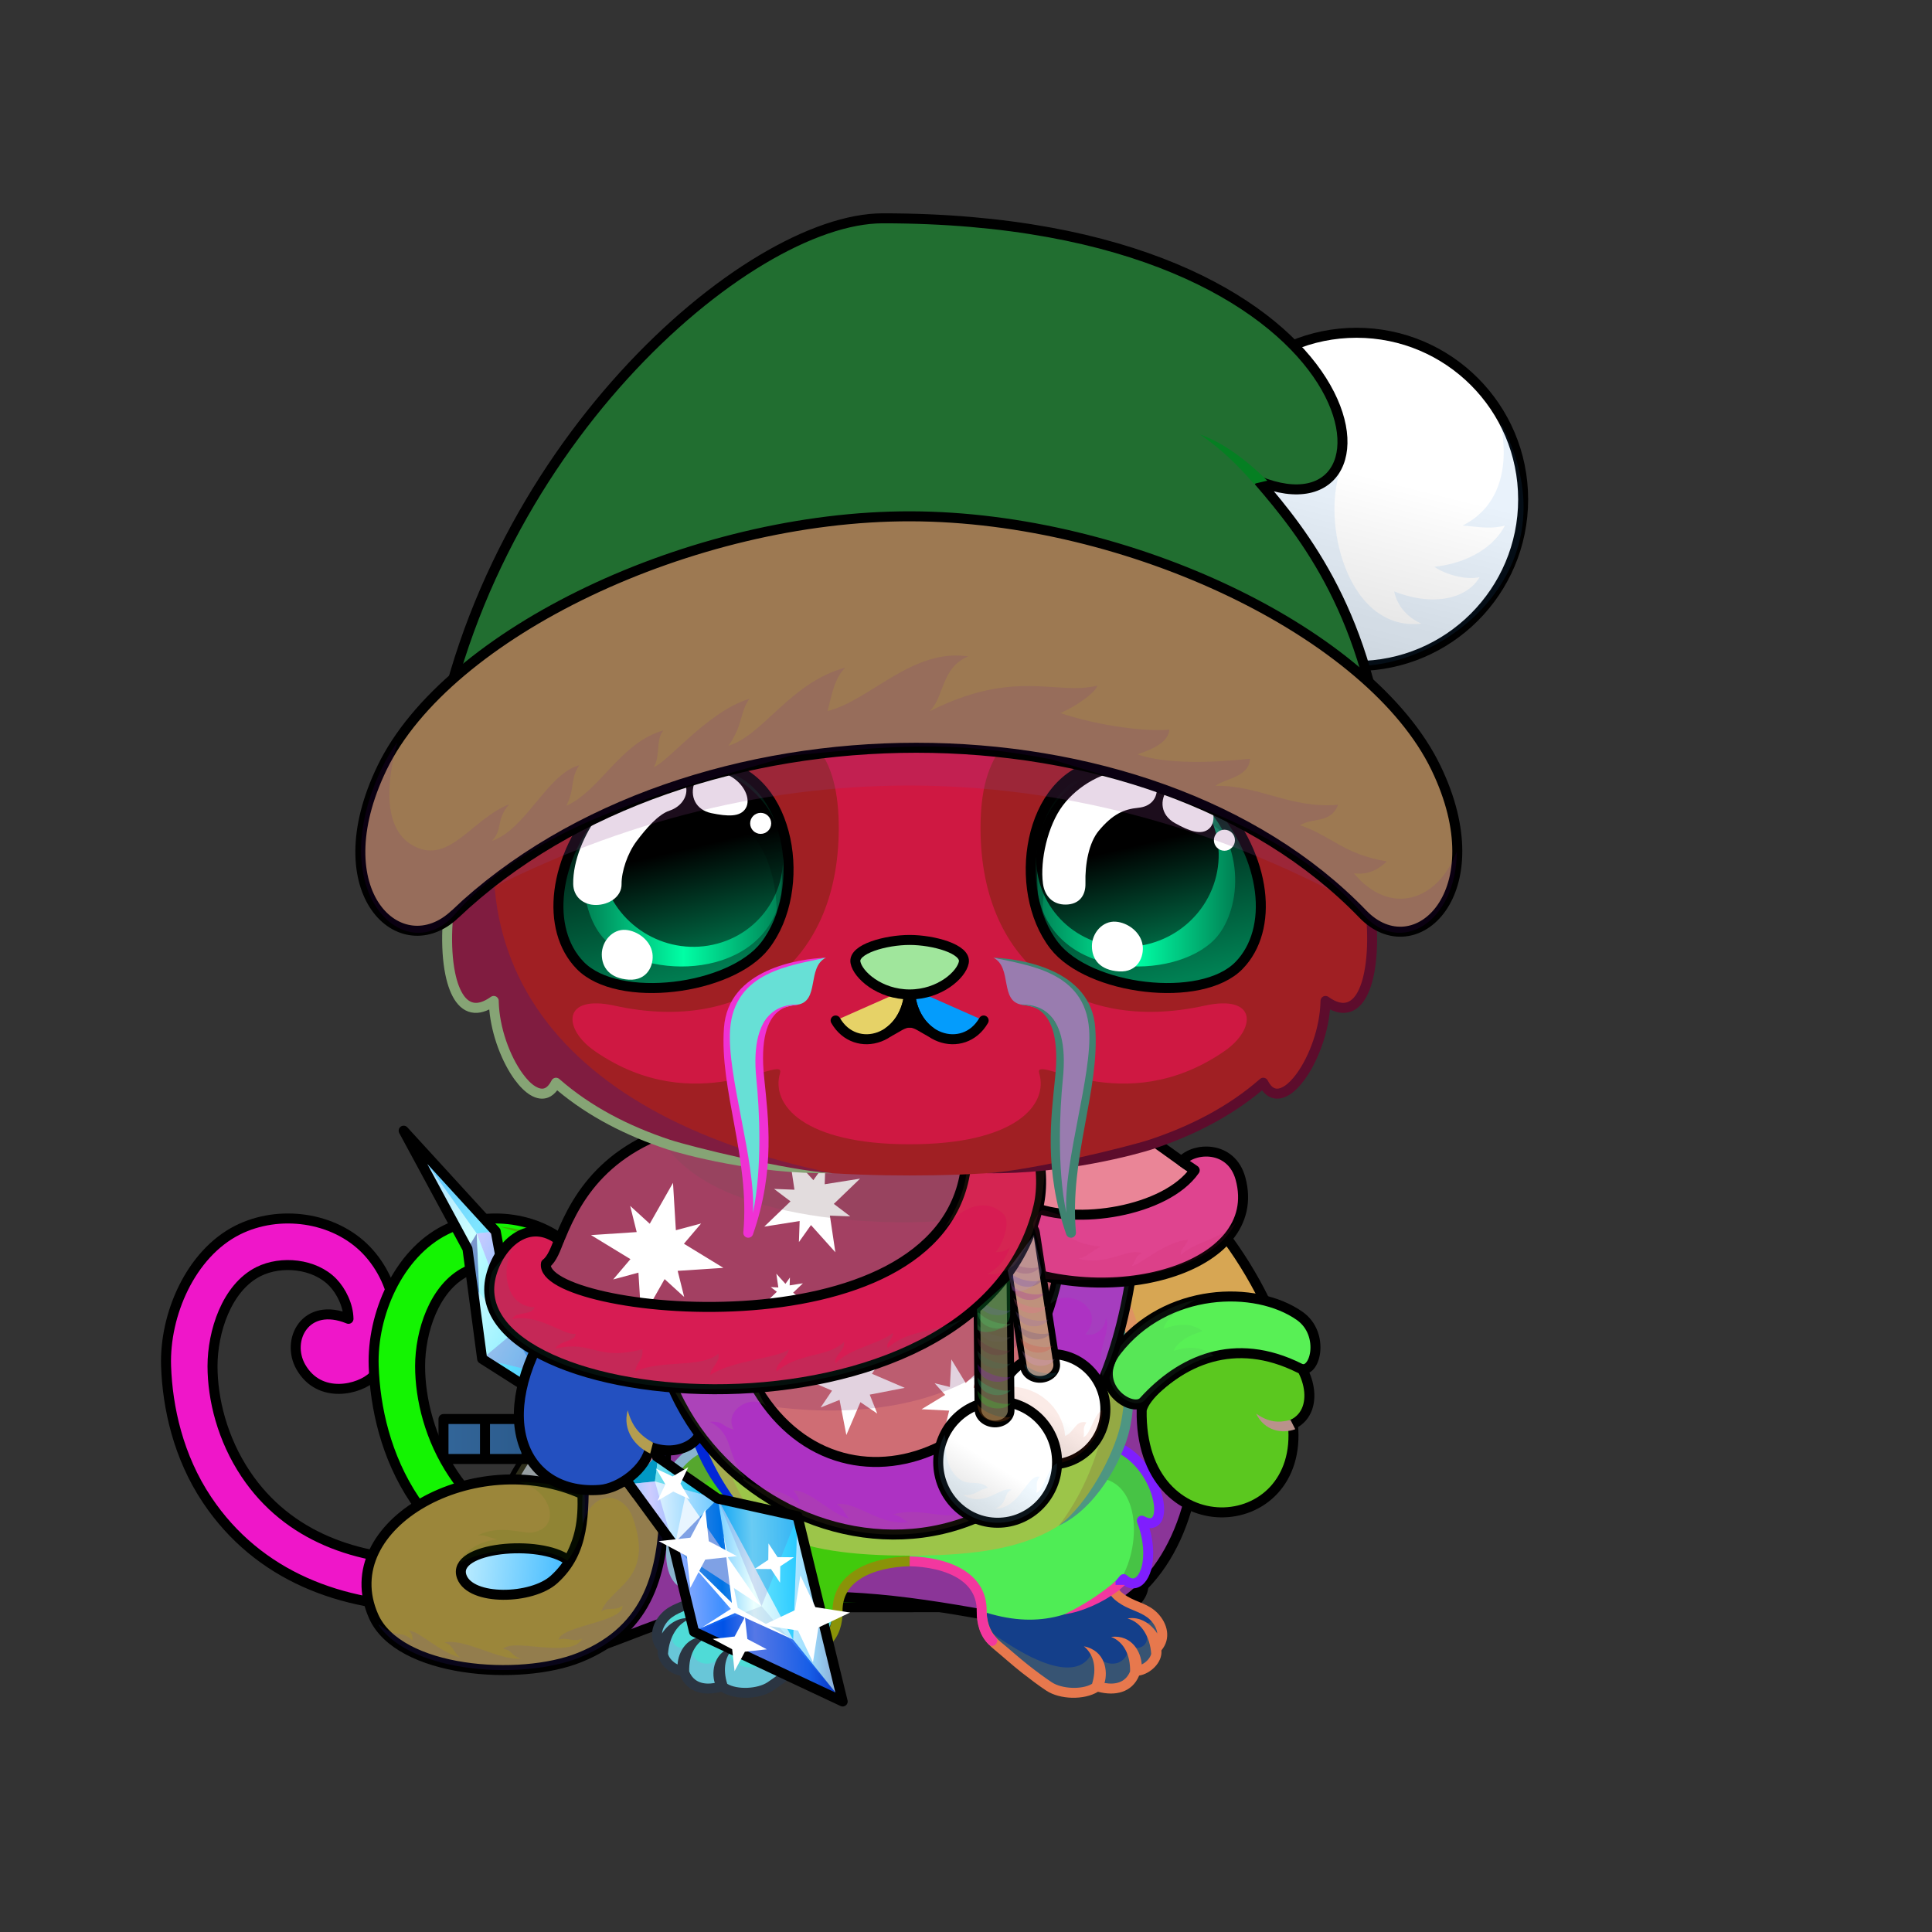 <svg xmlns="http://www.w3.org/2000/svg" xmlns:xlink="http://www.w3.org/1999/xlink" style="shape-rendering:geometricPrecision; text-rendering:geometricPrecision; image-rendering:optimizeQuality; fill-rule:evenodd; clip-rule:evenodd" version="1.1" viewBox="0 0 29000 29000" xml:space="preserve"><rect x="0" y="0" width="29000" height="29000" fill="#333333" stroke="none"/><defs><style type="text/css">.HairBack-Bear0fil22 {fill:none}
.Tail-Bear0fil22 {fill:none}
.RightFoot-Bear0fil35 {fill:#ffffff}
.RightFoot-Bear0fil14 {fill:black;fill-opacity:0.2}
.RightFoot-Bear0fil32 {fill:black;fill-rule:nonzero}
.RightLeg-Bear5fil441 {fill:url(#RightLeg-Bear5id150)}
.RightLeg-Bear5fil14 {fill:black;fill-opacity:0.2}
.RightLeg-Bear5fil32 {fill:black;fill-rule:nonzero}
.LeftFoot-Bear0fil35 {fill:#ffffff}
.LeftFoot-Bear0fil14 {fill:black;fill-opacity:0.2}
.LeftFoot-Bear0fil32 {fill:black;fill-rule:nonzero}
.LeftLeg-Bear5fil451 {fill:url(#LeftLeg-Bear5id315)}
.LeftLeg-Bear5fil14 {fill:black;fill-opacity:0.2}
.LeftLeg-Bear5fil32 {fill:black;fill-rule:nonzero}
.RightHand-Bear0fil452 {fill:url(#RightHand-Bear0id388)}
.RightHand-Bear0fil14 {fill:black;fill-opacity:0.2}
.RightHand-Bear0fil22 {fill:none}
.RightHand-Bear0str0 {stroke:black;stroke-width:150;stroke-linecap:round;stroke-linejoin:round}
.RightPaw-Bear2fil459 {fill:url(#RightPaw-Bear2id435)}
.RightPaw-Bear2fil32 {fill:black;fill-rule:nonzero}
.RightPaw-Bear2fil458 {fill:#A16A6A}
.LeftHand-Bear0fil465 {fill:url(#LeftHand-Bear0id386)}
.LeftHand-Bear0fil14 {fill:black;fill-opacity:0.2}
.LeftHand-Bear0fil22 {fill:none}
.LeftHand-Bear0str0 {stroke:black;stroke-width:150;stroke-linecap:round;stroke-linejoin:round}
.Body-Bear3fil476 {fill:url(#Body-Bear3id267)}
.Body-Bear3fil480 {fill:url(#Body-Bear3id422)}
.Body-Bear3fil14 {fill:black;fill-opacity:0.2}
.Body-Bear3fil32 {fill:black;fill-rule:nonzero}
.Body-Bear3fil22 {fill:none}
.Head-Bear5fil520 {fill:url(#Head-Bear5id232)}
.Head-Bear5fil14 {fill:black;fill-opacity:0.2}
.Head-Bear5fil32 {fill:black;fill-rule:nonzero}
.Head-Bear5fil521 {fill:url(#Head-Bear5id460)}
.Mouth-Bear0fil22 {fill:none}
.Mouth-Bear0str0 {stroke:black;stroke-width:150;stroke-linecap:round;stroke-linejoin:round}
.Mouth-Bear0fil100 {fill:black}
.Eyes-Bear9fil575 {fill:url(#Eyes-Bear9id808)}
.Eyes-Bear9fil576 {fill:url(#Eyes-Bear9id457)}
.Eyes-Bear9fil577 {fill:url(#Eyes-Bear9id744)}
.Eyes-Bear9fil155 {fill:#202223}
.Eyes-Bear9fil14 {fill:black;fill-opacity:0.2}
.Eyes-Bear9fil152 {fill:white}
.Eyes-Bear9fil204 {fill:white;fill-rule:nonzero}
.Eyes-Bear9fil578 {fill:url(#Eyes-Bear9id948)}
.Eyes-Bear9fil579 {fill:url(#Eyes-Bear9id330)}
.Eyes-Bear9fil580 {fill:url(#Eyes-Bear9id757)}
.Eyes-Bear9fil22 {fill:none}
.Eyes-Bear9str4 {stroke:black;stroke-width:150}
.Moustache-Bear7fil596 {fill:url(#Moustache-Bear7id112)}
.Moustache-Bear7fil32 {fill:black;fill-rule:nonzero}
.Moustache-Bear7fil597 {fill:url(#Moustache-Bear7id347)}
.Nose-Bear0fil598 {fill:url(#Nose-Bear0id451)}
.Nose-Bear0str0 {stroke:black;stroke-width:150;stroke-linecap:round;stroke-linejoin:round}
.NecklaceArcticBackfil9new {fill:url(#NecklaceArcticBackid85new)}
.NecklaceArcticBackfil11new {fill:black;fill-opacity:0.102}
.NecklaceArcticBackfil8new {fill:url(#NecklaceArcticBackid53new)}
.NecklaceArcticBackstr0new {stroke:black;stroke-width:150;stroke-linecap:round;stroke-linejoin:round}
.NecklaceArcticBackfil10new {fill:url(#NecklaceArcticBackid54new)}
.NecklaceArctic-Bigfil334new {fill:url(#NecklaceArctic-Bigid450new)}
.NecklaceArctic-Bigfil83new {fill:white}
.NecklaceArctic-Bigfil324new {fill:#527FBD;fill-opacity:0.2}
.NecklaceArctic-Bigfil11new {fill:black;fill-opacity:0.102}
.NecklaceArctic-Bigfil336new {fill:url(#NecklaceArctic-Bigid554new)}
.NecklaceArctic-Bigfil337new {fill:url(#NecklaceArctic-Bigid546new)}
.NecklaceArctic-Bigfil14new {fill:black;fill-opacity:0.2}
.NecklaceArctic-Bigfil335new {fill:url(#NecklaceArctic-Bigid513new)}
.NecklaceArctic-Bigstr0new {stroke:black;stroke-width:150;stroke-linecap:round;stroke-linejoin:round}
.NecklaceArctic-Bigfil33new {fill:none}
.NecklaceArctic-Bigstr6new {stroke:black;stroke-width:150}
.NecklaceArctic-Bigfil328new {fill:url(#NecklaceArctic-Bigid81new)}
.NecklaceArctic-Bigfil329new {fill:url(#NecklaceArctic-Bigid86new)}
.NecklaceArctic-Bigfil338new {fill:url(#NecklaceArctic-Bigid323new)}
.NecklaceArctic-Bigfil331new {fill:url(#NecklaceArctic-Bigid716new);fill-rule:nonzero}
.NecklaceArctic-Bigstr4new {stroke:black;stroke-width:100}
.NecklaceArctic-Bigfil332new {fill:url(#NecklaceArctic-Bigid715new);fill-rule:nonzero}
.NecklaceArctic-Bigfil339new {fill:url(#NecklaceArctic-Bigid565new)}
.HatArctic-Bigfil11new {fill:black;fill-opacity:0.102}
.HatArctic-Bigfil14new {fill:black;fill-opacity:0.2}
.HatArctic-Bigfil738new {fill:url(#HatArctic-Bigid501new)}
.HatArctic-Bigfil31new {fill:white;fill-opacity:0.502}
.HatArctic-Bigfil83new {fill:white}
.HatArctic-Bigfil82new {fill:#527FBD;fill-opacity:0.302}
.HatArctic-Bigfil84new {fill:black}
.HatArctic-Bigfil737new {fill:url(#HatArctic-Bigid368new)}
.HatArctic-Bigstr6new {stroke:black;stroke-width:150}
.HatArctic-Bigfil33new {fill:none}
.HatArctic-Bigfil739new {fill:url(#HatArctic-Bigid600new)}
.LeftPawWeapon-Bear2fil2 {fill:url(#LeftPawWeapon-Bear2id0)}
.LeftPawWeapon-Bear2fil1 {fill:black;fill-rule:nonzero}
.WeaponArcticBack-Bigfil64 {fill:url(#WeaponArcticBack-Bigid2)}
.WeaponArcticBack-Bigfil57 {fill:#99FFFF;fill-opacity:0.502}
.WeaponArcticBack-Bigfil58 {fill:#00CCFF;fill-opacity:0.502}
.WeaponArcticBack-Bigfil59 {fill:#003399;fill-opacity:0.502}
.WeaponArcticBack-Bigfil60 {fill:#9999FF;fill-opacity:0.502}
.WeaponArcticBack-Bigfil61 {fill:#6666CC;fill-opacity:0.502}
.WeaponArcticBack-Bigfil62 {fill:white;fill-opacity:0.302}
.WeaponArcticBack-Bigfil3 {fill:none}
.WeaponArcticBack-Bigstr1 {stroke:black;stroke-width:150;stroke-linecap:round;stroke-linejoin:round}
.WeaponArctic-Bigfil81 {fill:url(#WeaponArctic-Bigid117)}
.WeaponArctic-Bigfil71 {fill:#003399;fill-opacity:0.2}
.WeaponArctic-Bigfil43 {fill:white}
.WeaponArctic-Bigfil72 {fill:white;fill-opacity:0.502}
.WeaponArctic-Bigfil73 {fill:#7D7DFF;fill-opacity:0.502}
.WeaponArctic-Bigfil74 {fill:#001AE3;fill-opacity:0.502}
.WeaponArctic-Bigfil75 {fill:#0044CC;fill-opacity:0.502}
.WeaponArctic-Bigfil76 {fill:#00CCFF;fill-opacity:0.502}
.WeaponArctic-Bigfil77 {fill:#6666CC;fill-opacity:0.2}
.WeaponArctic-Bigfil78 {fill:#D1EBFF;fill-opacity:0.502}
.WeaponArctic-Bigfil79 {fill:#00C8DE;fill-opacity:0.502}
.WeaponArctic-Bigfil60 {fill:#9999FF;fill-opacity:0.502}
.WeaponArctic-Bigfil3 {fill:none}
.WeaponArctic-Bigstr1 {stroke:black;stroke-width:150;stroke-linecap:round;stroke-linejoin:round}
.AccessoryArcticfil20 {fill:black;fill-rule:nonzero;fill-opacity:0.2}
.AccessoryArcticfil22 {fill:url(#AccessoryArcticid112);fill-rule:nonzero}
.AccessoryArcticfil23 {fill:url(#AccessoryArcticid90);fill-rule:nonzero}
.AccessoryArcticfil26 {fill:url(#AccessoryArcticid109);fill-rule:nonzero}
.AccessoryArcticfil27 {fill:#FFCC99;fill-rule:nonzero;fill-opacity:0.302}
.AccessoryArcticfil28 {fill:url(#AccessoryArcticid141);fill-rule:nonzero}
.AccessoryArcticfil29 {fill:url(#AccessoryArcticid110);fill-rule:nonzero}
.AccessoryArcticfil30 {fill:url(#AccessoryArcticid104);fill-rule:nonzero}
.AccessoryArcticfil31 {fill:white;fill-rule:nonzero;fill-opacity:0.302}
.AccessoryArcticfil33 {fill:#FFCC99;fill-opacity:0.302}
.AccessoryArcticfil19 {fill:url(#AccessoryArcticid130);fill-rule:nonzero}
.AccessoryArcticstr1 {stroke:black;stroke-width:150;stroke-linecap:round;stroke-linejoin:round}
.AccessoryArcticfil21 {fill:url(#AccessoryArcticid99);fill-rule:nonzero}
.AccessoryArcticfil24 {fill:none;fill-rule:nonzero}
.AccessoryArcticfil25 {fill:url(#AccessoryArcticid139);fill-rule:nonzero}
.AccessoryArcticfil32 {fill:none}
.AccessoryArcticstr3 {stroke:black;stroke-width:150}
.BraceletArcticWeapon-Bigfil7 {fill:url(#BraceletArcticWeapon-Bigid3)}
.BraceletArcticWeapon-Bigfil1 {fill:#527FBD;fill-opacity:0.302}
.BraceletArcticWeapon-Bigfil2 {fill:white}
.BraceletArcticWeapon-Bigfil4 {fill:black}
.BraceletArcticWeapon-Bigfil5 {fill:black;fill-opacity:0.102}
.BraceletArcticWeapon-Bigfil8 {fill:url(#BraceletArcticWeapon-Bigid1)}
.BraceletArcticWeapon-Bigfil3 {fill:none}
.BraceletArcticWeapon-Bigstr0 {stroke:black;stroke-width:150}
.BraceletArcticWeapon-Bigstr1 {stroke:black;stroke-width:150;stroke-linecap:round;stroke-linejoin:round}
</style><linearGradient gradientUnits="userSpaceOnUse" id="RightLeg-Bear5id150" x1="15526.7" x2="15526.7" y1="24311.8" y2="20742.8">
   <stop offset="0" style="stop-opacity:1; stop-color:#ffffff"/>
   <stop offset="0.278" style="stop-opacity:1; stop-color:#ffffff"/>
   <stop offset="1" style="stop-opacity:1; stop-color:#e6f0ee"/>
  </linearGradient><linearGradient gradientUnits="userSpaceOnUse" id="LeftLeg-Bear5id315" x1="11781" x2="11781" xlink:href="#LeftLeg-Bear5id150" y1="24311.8" y2="20742.8">
  </linearGradient><linearGradient gradientUnits="objectBoundingBox" id="RightHand-Bear0id388" x1="36.996%" x2="63.003%" xlink:href="#RightHand-Bear0id75" y1="2.665%" y2="97.335%">
  </linearGradient><linearGradient gradientUnits="userSpaceOnUse" id="RightPaw-Bear2id435" x1="18612.4" x2="18103.5" y1="20111.3" y2="22152.3">
   <stop offset="0" style="stop-opacity:1; stop-color:#ffffff"/>
   <stop offset="1" style="stop-opacity:1; stop-color:#fffffd"/>
  </linearGradient><linearGradient gradientUnits="objectBoundingBox" id="LeftHand-Bear0id386" x1="63.004%" x2="36.997%" xlink:href="#LeftHand-Bear0id75" y1="2.665%" y2="97.335%">
  </linearGradient><linearGradient gradientUnits="objectBoundingBox" id="Body-Bear3id267" x1="50%" x2="50%" xlink:href="#Body-Bear3id266" y1="0%" y2="100%">
  </linearGradient><linearGradient gradientUnits="userSpaceOnUse" id="Body-Bear3id422" x1="13653.8" x2="13653.8" xlink:href="#Body-Bear3id310" y1="17441.9" y2="20469.9">
  </linearGradient><linearGradient gradientUnits="userSpaceOnUse" id="Head-Bear5id232" x1="13653.8" x2="13653.8" y1="7273.2" y2="17643.8">
   <stop offset="0" style="stop-opacity:1; stop-color:#ffffff"/>
   <stop offset="0.149" style="stop-opacity:1; stop-color:#ffffff"/>
   <stop offset="0.749" style="stop-opacity:1; stop-color:#e6f0ee"/>
   <stop offset="1" style="stop-opacity:1; stop-color:#b7c9c6"/>
  </linearGradient><linearGradient gradientUnits="userSpaceOnUse" id="Head-Bear5id460" x1="13653.8" x2="13653.8" xlink:href="#Head-Bear5id133" y1="17175.7" y2="8619.7">
  </linearGradient><linearGradient gradientUnits="userSpaceOnUse" id="Eyes-Bear9id808" x1="10482.9" x2="9735.38" xlink:href="#Eyes-Bear9id27" y1="14728" y2="11542.1">
  </linearGradient><linearGradient gradientUnits="userSpaceOnUse" id="Eyes-Bear9id457" x1="8766.95" x2="11738.5" xlink:href="#Eyes-Bear9id57" y1="13043.6" y2="13043.6">
  </linearGradient><linearGradient gradientUnits="userSpaceOnUse" id="Eyes-Bear9id744" x1="10069.4" x2="10699.2" xlink:href="#Eyes-Bear9id384" y1="11528.1" y2="14193.6">
  </linearGradient><linearGradient gradientUnits="userSpaceOnUse" id="Eyes-Bear9id948" x1="17572.3" x2="16824.7" xlink:href="#Eyes-Bear9id27" y1="14728" y2="11542.1">
  </linearGradient><linearGradient gradientUnits="userSpaceOnUse" id="Eyes-Bear9id330" x1="15569.2" x2="18540.7" xlink:href="#Eyes-Bear9id57" y1="13043.6" y2="13043.6">
  </linearGradient><linearGradient gradientUnits="userSpaceOnUse" id="Eyes-Bear9id757" x1="16608.5" x2="17238.2" xlink:href="#Eyes-Bear9id384" y1="11528.1" y2="14193.6">
  </linearGradient><linearGradient gradientUnits="userSpaceOnUse" id="Moustache-Bear7id112" x1="12480.5" x2="10817.7" xlink:href="#Moustache-Bear7id49" y1="16488.2" y2="16374.3">
  </linearGradient><linearGradient gradientUnits="userSpaceOnUse" id="Moustache-Bear7id347" x1="14827.2" x2="16489.9" xlink:href="#Moustache-Bear7id49" y1="16488.2" y2="16374.3">
  </linearGradient><linearGradient gradientUnits="userSpaceOnUse" id="Nose-Bear0id451" x1="13653.8" x2="13653.8" y1="14108.6" y2="14926.9">
   <stop offset="0" style="stop-opacity:1; stop-color:#FFCCCC"/>
   <stop offset="1" style="stop-opacity:1; stop-color:#453F2C"/>
  </linearGradient><linearGradient gradientUnits="userSpaceOnUse" id="NecklaceArcticBackid85new" x1="6624.6" x2="8886.4" y1="23416.1" y2="23667.4">
   <stop offset="0" style="stop-opacity:1; stop-color:#D4F6FF"/>
   <stop offset="1" style="stop-opacity:1; stop-color:#26AFFF"/>
  </linearGradient><linearGradient gradientUnits="userSpaceOnUse" id="NecklaceArcticBackid53new" x1="13122.2" x2="13122.2" y1="16825.7" y2="24887.1">
   <stop offset="0" style="stop-opacity:1; stop-color:black"/>
   <stop offset="0.522" style="stop-opacity:1; stop-color:#112643"/>
   <stop offset="1" style="stop-opacity:1; stop-color:#5D6F96"/>
  </linearGradient><linearGradient gradientUnits="userSpaceOnUse" id="NecklaceArcticBackid54new" x1="6164" x2="9816.46" y1="24190.2" y2="20670.5">
   <stop offset="0" style="stop-opacity:1; stop-color:white"/>
   <stop offset="0.439" style="stop-opacity:1; stop-color:white"/>
   <stop offset="1" style="stop-opacity:1; stop-color:#DEDEDE"/>
  </linearGradient><linearGradient gradientUnits="userSpaceOnUse" id="NecklaceArctic-Bigid450new" x1="13089.8" x2="14073.6" xlink:href="#NecklaceArctic-Bigid148new" y1="22529.8" y2="17938.6">
  </linearGradient><linearGradient gradientUnits="userSpaceOnUse" id="NecklaceArctic-Bigid554new" x1="11172.2" x2="12128.7" xlink:href="#NecklaceArctic-Bigid60new" y1="20546.3" y2="16426.5">
  </linearGradient><linearGradient gradientUnits="userSpaceOnUse" id="NecklaceArctic-Bigid546new" x1="16545" x2="17009.1" xlink:href="#NecklaceArctic-Bigid60new" y1="18689.3" y2="16523.8">
  </linearGradient><linearGradient gradientUnits="userSpaceOnUse" id="NecklaceArctic-Bigid513new" x1="13454.4" x2="13554.6" xlink:href="#NecklaceArctic-Bigid68new" y1="23065.8" y2="18559.6">
  </linearGradient><linearGradient gradientUnits="objectBoundingBox" id="NecklaceArctic-Bigid81new" x1="75.571%" x2="24.429%" y1="7.918%" y2="92.082%">
   <stop offset="0" style="stop-opacity:1; stop-color:white"/>
   <stop offset="0.529" style="stop-opacity:1; stop-color:white"/>
   <stop offset="1" style="stop-opacity:1; stop-color:#DEDEDE"/>
  </linearGradient><linearGradient gradientUnits="objectBoundingBox" id="NecklaceArctic-Bigid86new" x1="75.571%" x2="24.429%" xlink:href="#NecklaceArctic-Bigid81new" y1="7.918%" y2="92.082%">
  </linearGradient><linearGradient gradientUnits="userSpaceOnUse" id="NecklaceArctic-Bigid323new" x1="18621.3" x2="15007.8" xlink:href="#NecklaceArctic-Bigid117new" y1="18343.5" y2="18193">
  </linearGradient><linearGradient gradientUnits="objectBoundingBox" id="NecklaceArctic-Bigid716new" x1="0%" x2="110.181%" xlink:href="#NecklaceArctic-Bigid715new" y1="57.951%" y2="42.048%">
  </linearGradient><linearGradient gradientUnits="userSpaceOnUse" id="NecklaceArctic-Bigid565new" x1="10615.3" x2="12354.9" xlink:href="#NecklaceArctic-Bigid61new" y1="21242.1" y2="16357">
  </linearGradient><linearGradient gradientUnits="userSpaceOnUse" id="HatArctic-Bigid501new" x1="15196.3" x2="12092" xlink:href="#HatArctic-Bigid60new" y1="2740.36" y2="12168.2">
  </linearGradient><linearGradient gradientUnits="userSpaceOnUse" id="HatArctic-Bigid368new" x1="20965.4" x2="19758.9" xlink:href="#HatArctic-Bigid61new" y1="5083.51" y2="9909.21">
  </linearGradient><linearGradient gradientUnits="userSpaceOnUse" id="HatArctic-Bigid600new" x1="14039.8" x2="13243.6" xlink:href="#HatArctic-Bigid61new" y1="7682.86" y2="14052.1">
  </linearGradient><linearGradient gradientUnits="userSpaceOnUse" id="LeftPawWeapon-Bear2id0" x1="9224.36" x2="8719.48" y1="20181.4" y2="22206.3">
   <stop offset="0" style="stop-opacity:1; stop-color:#ffffff"/>
   <stop offset="1" style="stop-opacity:1; stop-color:#fffffd"/>
  </linearGradient><linearGradient gradientUnits="userSpaceOnUse" id="WeaponArcticBack-Bigid2" x1="6074.18" x2="10090" xlink:href="#WeaponArcticBack-Bigid0" y1="18629.2" y2="20801.7">
  </linearGradient><linearGradient gradientUnits="userSpaceOnUse" id="WeaponArctic-Bigid117" x1="9375.82" x2="12701.9" xlink:href="#WeaponArctic-Bigid89" y1="23737.9" y2="23640.9">
  </linearGradient><linearGradient gradientUnits="userSpaceOnUse" id="AccessoryArcticid112" x1="6856.99" x2="9684.97" y1="24647.5" y2="17766.1">
   <stop offset="0" style="stop-opacity:1; stop-color:#4D3C2A"/>
   <stop offset="1" style="stop-opacity:1; stop-color:#876B4E"/>
  </linearGradient><linearGradient gradientUnits="objectBoundingBox" id="AccessoryArcticid90" x1="50%" x2="50%" y1="100%" y2="0%">
   <stop offset="0" style="stop-opacity:1; stop-color:#242424"/>
   <stop offset="0.761" style="stop-opacity:1; stop-color:#DEDEDE"/>
   <stop offset="1" style="stop-opacity:1; stop-color:gray"/>
  </linearGradient><linearGradient gradientUnits="userSpaceOnUse" id="AccessoryArcticid109" x1="14442.9" x2="14442.9" xlink:href="#AccessoryArcticid99" y1="23726.4" y2="21360.2">
  </linearGradient><linearGradient gradientUnits="userSpaceOnUse" id="AccessoryArcticid141" x1="11101.5" x2="11101.5" xlink:href="#AccessoryArcticid99" y1="23726.4" y2="21360.2">
  </linearGradient><linearGradient gradientUnits="userSpaceOnUse" id="AccessoryArcticid110" x1="9972.99" x2="12801" y1="24647.5" y2="17766.1">
   <stop offset="0" style="stop-opacity:1; stop-color:#664E34"/>
   <stop offset="1" style="stop-opacity:1; stop-color:#AD8356"/>
  </linearGradient><linearGradient gradientUnits="userSpaceOnUse" id="AccessoryArcticid104" x1="15470.9" x2="9772.83" y1="21599.5" y2="21599.5">
   <stop offset="0" style="stop-opacity:1; stop-color:#336699"/>
   <stop offset="1" style="stop-opacity:1; stop-color:#5594DB"/>
  </linearGradient><linearGradient gradientUnits="userSpaceOnUse" id="AccessoryArcticid130" x1="7985.49" x2="7985.49" xlink:href="#AccessoryArcticid99" y1="23726.4" y2="21360.2">
  </linearGradient><linearGradient gradientUnits="userSpaceOnUse" id="AccessoryArcticid139" x1="6656.83" x2="10287.5" y1="21599.5" y2="21599.5">
   <stop offset="0" style="stop-opacity:1; stop-color:#336699"/>
   <stop offset="1" style="stop-opacity:1; stop-color:#1D4675"/>
  </linearGradient><linearGradient gradientUnits="userSpaceOnUse" id="BraceletArcticWeapon-Bigid3" x1="9947.16" x2="8401.06" xlink:href="#BraceletArcticWeapon-Bigid0" y1="20138.7" y2="21936.6">
  </linearGradient><linearGradient gradientUnits="userSpaceOnUse" id="BraceletArcticWeapon-Bigid1" x1="18395.5" x2="18395.5" xlink:href="#BraceletArcticWeapon-Bigid0" y1="20245.3" y2="22625.5">
  </linearGradient><linearGradient gradientUnits="userSpaceOnUse" id="LeftLeg-Bear5id150" x1="15526.7" x2="15526.7" y1="24311.8" y2="20742.8">
   <stop offset="0" style="stop-opacity:1; stop-color:#ffffff"/>
   <stop offset="0.278" style="stop-opacity:1; stop-color:#ffffff"/>
   <stop offset="1" style="stop-opacity:1; stop-color:#e6f0ee"/>
  </linearGradient><linearGradient gradientUnits="userSpaceOnUse" id="RightHand-Bear0id75" x1="17042.3" x2="17994.1" y1="17293.3" y2="21110.7">
   <stop offset="0" style="stop-opacity:1; stop-color:#b7c9c6"/>
   <stop offset="0.078" style="stop-opacity:1; stop-color:#b7c9c6"/>
   <stop offset="0.769" style="stop-opacity:1; stop-color:#e6f0ee"/>
   <stop offset="1" style="stop-opacity:1; stop-color:#e6f0ee"/>
  </linearGradient><linearGradient gradientUnits="userSpaceOnUse" id="LeftHand-Bear0id75" x1="17042.3" x2="17994.1" y1="17293.3" y2="21110.7">
   <stop offset="0" style="stop-opacity:1; stop-color:#b7c9c6"/>
   <stop offset="0.078" style="stop-opacity:1; stop-color:#b7c9c6"/>
   <stop offset="0.769" style="stop-opacity:1; stop-color:#e6f0ee"/>
   <stop offset="1" style="stop-opacity:1; stop-color:#e6f0ee"/>
  </linearGradient><linearGradient gradientUnits="userSpaceOnUse" id="Body-Bear3id266" x1="13653.8" x2="13653.8" y1="17442" y2="23250.9">
   <stop offset="0" style="stop-opacity:1; stop-color:#b7c9c6"/>
   <stop offset="0.059" style="stop-opacity:1; stop-color:#b7c9c6"/>
   <stop offset="0.529" style="stop-opacity:1; stop-color:#e6f0ee"/>
   <stop offset="1" style="stop-opacity:1; stop-color:#ffffff"/>
  </linearGradient><linearGradient gradientUnits="userSpaceOnUse" id="Body-Bear3id310" x1="13653.8" x2="13653.8" y1="17946" y2="23169.7">
   <stop offset="0" style="stop-opacity:1; stop-color:#f2f2e4"/>
   <stop offset="0.478" style="stop-opacity:1; stop-color:#fffffd"/>
   <stop offset="1" style="stop-opacity:1; stop-color:#fffffd"/>
  </linearGradient><linearGradient gradientUnits="userSpaceOnUse" id="Head-Bear5id133" x1="13681.9" x2="13681.9" y1="17844" y2="15520.7">
   <stop offset="0" style="stop-opacity:1; stop-color:#f2f2e4"/>
   <stop offset="1" style="stop-opacity:1; stop-color:#fffffd"/>
  </linearGradient><linearGradient gradientUnits="userSpaceOnUse" id="Eyes-Bear9id27" x1="16937.6" x2="16937.6" y1="14961.3" y2="11448.6">
   <stop offset="0" style="stop-opacity:1; stop-color:#008053"/>
   <stop offset="1" style="stop-opacity:1; stop-color:black"/>
  </linearGradient><linearGradient gradientUnits="objectBoundingBox" id="Eyes-Bear9id57" x1="100%" x2="0%" y1="50%" y2="50%">
   <stop offset="0" style="stop-opacity:1; stop-color:#008053"/>
   <stop offset="0.502" style="stop-opacity:1; stop-color:#00ffa5"/>
   <stop offset="1" style="stop-opacity:1; stop-color:#008053"/>
  </linearGradient><linearGradient gradientUnits="userSpaceOnUse" id="Eyes-Bear9id384" x1="16417.8" x2="16417.8" y1="11784.3" y2="14068.5">
   <stop offset="0" style="stop-opacity:1; stop-color:black"/>
   <stop offset="0.45" style="stop-opacity:1; stop-color:black"/>
   <stop offset="1" style="stop-opacity:1; stop-color:#006642"/>
  </linearGradient><linearGradient gradientUnits="userSpaceOnUse" id="Moustache-Bear7id49" x1="13715.8" x2="13715.8" y1="6802.99" y2="8218.57">
   <stop offset="0" style="stop-opacity:1; stop-color:#bfb599"/>
   <stop offset="1" style="stop-opacity:1; stop-color:#d8d2c2"/>
  </linearGradient><linearGradient gradientUnits="userSpaceOnUse" id="NecklaceArctic-Bigid148new" x1="13242.8" x2="14188.5" y1="22533.9" y2="18120.5">
   <stop offset="0" style="stop-opacity:1; stop-color:#D4F6FF"/>
   <stop offset="0.529" style="stop-opacity:1; stop-color:#76C9FD"/>
   <stop offset="1" style="stop-opacity:1; stop-color:#26AFFF"/>
  </linearGradient><linearGradient gradientUnits="userSpaceOnUse" id="NecklaceArctic-Bigid60new" x1="16229.5" x2="16600.5" y1="18802" y2="17070.4">
   <stop offset="0" style="stop-opacity:1; stop-color:#D4F6FF"/>
   <stop offset="0.251" style="stop-opacity:1; stop-color:#D1F6FF"/>
   <stop offset="1" style="stop-opacity:1; stop-color:#63C6FF"/>
  </linearGradient><linearGradient gradientUnits="userSpaceOnUse" id="NecklaceArctic-Bigid68new" x1="13593.4" x2="13689.6" y1="23049.1" y2="18717.4">
   <stop offset="0" style="stop-opacity:1; stop-color:white"/>
   <stop offset="1" style="stop-opacity:1; stop-color:#DEDEDE"/>
  </linearGradient><linearGradient gradientUnits="userSpaceOnUse" id="NecklaceArctic-Bigid117new" x1="17889.6" x2="15000.3" y1="18525.5" y2="18405.1">
   <stop offset="0" style="stop-opacity:1; stop-color:white"/>
   <stop offset="0.329" style="stop-opacity:1; stop-color:white"/>
   <stop offset="1" style="stop-opacity:1; stop-color:#DEDEDE"/>
  </linearGradient><linearGradient gradientUnits="objectBoundingBox" id="NecklaceArctic-Bigid715new" x1="0%" x2="140.73%" y1="53.694%" y2="46.306%">
   <stop offset="0" style="stop-opacity:1; stop-color:#990000"/>
   <stop offset="0.471" style="stop-opacity:1; stop-color:#FFCC00"/>
   <stop offset="0.631" style="stop-opacity:1; stop-color:white"/>
   <stop offset="0.8" style="stop-opacity:1; stop-color:#FFCC00"/>
   <stop offset="1" style="stop-opacity:1; stop-color:#990000"/>
  </linearGradient><linearGradient gradientUnits="userSpaceOnUse" id="NecklaceArctic-Bigid61new" x1="11081.5" x2="12691.7" y1="21234.1" y2="16573">
   <stop offset="0" style="stop-opacity:1; stop-color:white"/>
   <stop offset="0.42" style="stop-opacity:1; stop-color:white"/>
   <stop offset="1" style="stop-opacity:1; stop-color:#DEDEDE"/>
  </linearGradient><linearGradient gradientUnits="userSpaceOnUse" id="HatArctic-Bigid60new" x1="16229.5" x2="16600.5" y1="18802" y2="17070.4">
   <stop offset="0" style="stop-opacity:1; stop-color:#D4F6FF"/>
   <stop offset="0.251" style="stop-opacity:1; stop-color:#D1F6FF"/>
   <stop offset="1" style="stop-opacity:1; stop-color:#63C6FF"/>
  </linearGradient><linearGradient gradientUnits="userSpaceOnUse" id="HatArctic-Bigid61new" x1="11081.5" x2="12691.7" y1="21234.1" y2="16573">
   <stop offset="0" style="stop-opacity:1; stop-color:white"/>
   <stop offset="0.42" style="stop-opacity:1; stop-color:white"/>
   <stop offset="1" style="stop-opacity:1; stop-color:#DEDEDE"/>
  </linearGradient><linearGradient gradientUnits="userSpaceOnUse" id="WeaponArcticBack-Bigid0" x1="6256.07" x2="10271.9" y1="19177.3" y2="21349.8">
   <stop offset="0" style="stop-opacity:1; stop-color:#CCCCFF"/>
   <stop offset="0.188" style="stop-opacity:1; stop-color:white"/>
   <stop offset="0.502" style="stop-opacity:1; stop-color:#29D1FF"/>
   <stop offset="0.769" style="stop-opacity:1; stop-color:#0021D9"/>
   <stop offset="1" style="stop-opacity:1; stop-color:#00FFEE"/>
  </linearGradient><linearGradient gradientUnits="userSpaceOnUse" id="WeaponArctic-Bigid89" x1="9086.36" x2="12412.4" y1="23510.5" y2="23413.5">
   <stop offset="0" style="stop-opacity:1; stop-color:#91FAFF"/>
   <stop offset="0.129" style="stop-opacity:1; stop-color:white"/>
   <stop offset="0.439" style="stop-opacity:1; stop-color:#00A2FF"/>
   <stop offset="0.58" style="stop-opacity:1; stop-color:#D6FFFC"/>
   <stop offset="0.82" style="stop-opacity:1; stop-color:#3BBEFF"/>
   <stop offset="1" style="stop-opacity:1; stop-color:#002582"/>
  </linearGradient><linearGradient gradientUnits="userSpaceOnUse" id="AccessoryArcticid99" x1="11326.9" x2="11326.9" y1="23726.4" y2="21360.2">
   <stop offset="0" style="stop-opacity:1; stop-color:#8F6D4C"/>
   <stop offset="1" style="stop-opacity:1; stop-color:#3B2C1D"/>
  </linearGradient><linearGradient gradientUnits="userSpaceOnUse" id="BraceletArcticWeapon-Bigid0" x1="18850.5" x2="18095.3" y1="19921.4" y2="22215">
   <stop offset="0" style="stop-opacity:1; stop-color:#D4F6FF"/>
   <stop offset="0.251" style="stop-opacity:1; stop-color:#D1F6FF"/>
   <stop offset="1" style="stop-opacity:1; stop-color:#63C6FF"/>
  </linearGradient></defs><g id="AccessoryArctic">
  <g id="_2543422272688">
   <path class="AccessoryArcticfil19 AccessoryArcticstr1" d="M8355 21360c-273,229 -564,616 -770,1079 -173,388 -289,832 -289,1287l500 0c0,-382 98,-756 244,-1084 175,-394 415,-716 635,-901l-320 -381z" style="fill:#838da9"/>
   <path class="AccessoryArcticfil20" d="M8090 21627c-186,218 -365,497 -505,812 -15,33 -29,66 -43,100l546 0c170,-347 387,-629 587,-798l-96 -114 -489 0z" style="fill:#e7e887"/>
   <path class="AccessoryArcticfil21 AccessoryArcticstr1" d="M11696 21360c-272,229 -564,616 -770,1079 -173,388 -289,832 -289,1287l500 0c0,-382 98,-756 244,-1084 176,-394 415,-716 636,-901l-321 -381z" style="fill:#5520d6"/>
   <path class="AccessoryArcticfil20" d="M11432 21627c-186,218 -366,497 -506,812 -14,33 -29,66 -43,100l546 0c170,-347 387,-629 588,-798l-97 -114 -488 0z" style="fill:#260eb5"/>
   <path class="AccessoryArcticfil22" d="M13700 23424c194,0 350,156 350,350 0,193 -156,350 -350,350l-7233 0c-1334,0 -2590,-461 -3359,-1611 -434,-648 -594,-1389 -615,-2008 -26,-768 366,-1686 1076,-2042 618,-309 1444,-202 1930,302 486,506 628,1370 101,1894 -196,196 -803,354 -1085,-142 -228,-402 69,-986 716,-721 -3,-200 -106,-413 -235,-547 -273,-283 -775,-332 -1115,-162 -483,242 -691,910 -691,1418 0,498 147,1095 498,1620 635,950 1684,1299 2779,1299l7233 0z" style="fill:#8ac906"/>
   <path class="AccessoryArcticfil20" d="M8963 24124l-1672 0c-384,-155 -692,-405 -879,-701 18,0 36,1 55,1l3229 0c-128,306 -392,550 -733,700z" style="fill:#1ae6f3"/>
   <path class="AccessoryArcticfil20" d="M5493 18759l6 6c486,506 628,1370 101,1894 -90,90 -269,173 -462,186 -121,-323 -157,-707 -84,-1103 55,11 115,29 177,54 -2,-121 -41,-248 -100,-359 84,-257 209,-487 362,-678z" style="fill:#8590c9"/>
   <path class="AccessoryArcticfil23" d="M6682 24124l-215 0c-1334,0 -2590,-461 -3359,-1611 -434,-648 -594,-1389 -615,-2008 -26,-768 366,-1686 1076,-2042 264,-131 565,-188 862,-170 -225,14 -446,71 -646,170 -710,356 -1102,1274 -1076,2042 20,619 181,1360 615,2008 769,1150 2025,1611 3358,1611z" style="fill:#fa2b2b"/>
   <path class="AccessoryArcticfil24 AccessoryArcticstr1" d="M13700 23424c194,0 350,156 350,350 0,193 -156,350 -350,350l-7233 0c-1334,0 -2590,-461 -3359,-1611 -434,-648 -594,-1389 -615,-2008 -26,-768 366,-1686 1076,-2042 618,-309 1444,-202 1930,302 486,506 628,1370 101,1894 -196,196 -803,354 -1085,-142 -228,-402 69,-986 716,-721 -3,-200 -106,-413 -235,-547 -273,-283 -775,-332 -1115,-162 -483,242 -691,910 -691,1418 0,498 147,1095 498,1620 635,950 1684,1299 2779,1299l7233 0z" style="fill:#ef16c9"/>
   <polygon class="AccessoryArcticfil25 AccessoryArcticstr1" points="6657,21300 10287,21300 10287,21900 6657,21900 "/>
   <path class="AccessoryArcticfil26" d="M14073 21360c273,229 564,616 771,1079 172,388 289,832 289,1287l-500 0c0,-382 -98,-756 -245,-1084 -175,-394 -415,-716 -635,-901l320 -381z" style="fill:#7bb5c6"/>
   <path class="AccessoryArcticfil27" d="M14206 21482c67,67 134,142 199,225l-305 0c-16,-15 -32,-29 -47,-42l153 -183zm586 844c18,37 36,75 53,113 163,366 276,783 288,1211l-201 0c0,-382 -98,-757 -244,-1084 -37,-84 -77,-164 -119,-240l223 0z" style="fill:#8c3a39"/>
   <path class="AccessoryArcticfil24 AccessoryArcticstr1" d="M14073 21360c273,229 564,616 771,1079 172,388 289,832 289,1287l-500 0c0,-382 -98,-756 -245,-1084 -175,-394 -415,-716 -635,-901l320 -381z" style="fill:#e18398"/>
   <path class="AccessoryArcticfil28" d="M10732 21360c273,229 564,616 770,1079 173,388 289,832 289,1287l-500 0c0,-382 -98,-756 -244,-1084 -175,-394 -415,-716 -635,-901l320 -381z" style="fill:#7989fc"/>
   <path class="AccessoryArcticfil27" d="M10864 21482c66,67 133,142 198,225l-286 0 0 17c-22,-21 -44,-41 -66,-59l154 -183zm585 844c19,37 36,75 53,113 163,366 276,783 288,1211l-200 0c0,-382 -99,-757 -245,-1084 -37,-84 -77,-164 -119,-240l223 0z" style="fill:#8c0194"/>
   <path class="AccessoryArcticfil24 AccessoryArcticstr1" d="M10732 21360c273,229 564,616 770,1079 173,388 289,832 289,1287l-500 0c0,-382 -98,-756 -244,-1084 -175,-394 -415,-716 -635,-901l320 -381z" style="fill:#44f49f"/>
   <path class="AccessoryArcticfil29" d="M16816 23424c194,0 350,156 350,350 0,193 -156,350 -350,350l-7233 0c-1334,0 -2590,-461 -3359,-1611 -434,-648 -594,-1389 -615,-2008 -26,-768 366,-1686 1076,-2042 618,-309 1444,-202 1930,302 486,506 628,1370 101,1894 -196,196 -803,354 -1085,-142 -228,-402 69,-986 716,-721 -3,-200 -106,-413 -235,-547 -273,-283 -775,-332 -1115,-162 -483,242 -691,910 -691,1418 0,498 147,1095 498,1620 635,950 1684,1299 2779,1299l7233 0z" style="fill:#672a9b"/>
   <path class="AccessoryArcticfil23" d="M9798 24124l-215 0c-1334,0 -2590,-461 -3359,-1611 -434,-648 -594,-1389 -615,-2008 -26,-768 366,-1686 1076,-2042 264,-131 565,-188 862,-170 -225,14 -446,71 -646,170 -710,356 -1102,1274 -1076,2042 20,619 181,1360 615,2008 769,1150 2025,1611 3358,1611z" style="fill:#ae273c"/>
   <polygon class="AccessoryArcticfil30" points="9773,21300 15471,21300 15471,21900 9773,21900 "/>
   <polygon class="AccessoryArcticfil31" points="9773,21300 15471,21300 15471,21498 9773,21498 "/>
   <polygon class="AccessoryArcticfil24 AccessoryArcticstr1" points="9773,21300 15471,21300 15471,21900 9773,21900 "/>
   <line class="AccessoryArcticfil32 AccessoryArcticstr3" x1="7280" x2="7280" y1="21302" y2="21923"/>
   <line class="AccessoryArcticfil32 AccessoryArcticstr3" x1="7903" x2="7903" y1="21302" y2="21923"/>
   <line class="AccessoryArcticfil32 AccessoryArcticstr3" x1="8526" x2="8526" y1="21302" y2="21923"/>
   <line class="AccessoryArcticfil32 AccessoryArcticstr3" x1="9150" x2="9150" y1="21302" y2="21923"/>
   <path class="AccessoryArcticfil24 AccessoryArcticstr1" d="M16816 23424c194,0 350,156 350,350 0,193 -156,350 -350,350l-7233 0c-1334,0 -2590,-461 -3359,-1611 -434,-648 -594,-1389 -615,-2008 -26,-768 366,-1686 1076,-2042 618,-309 1444,-202 1930,302 486,506 628,1370 101,1894 -196,196 -803,354 -1085,-142 -228,-402 69,-986 716,-721 -3,-200 -106,-413 -235,-547 -273,-283 -775,-332 -1115,-162 -483,242 -691,910 -691,1418 0,498 147,1095 498,1620 635,950 1684,1299 2779,1299l7233 0z" style="fill:#14f402"/>
   <path class="AccessoryArcticfil33" d="M7501 18413c1613,128 1756,1978 889,2288 649,-510 554,-1936 -889,-2288z" style="fill:#951805"/>
   <path class="AccessoryArcticfil33" d="M9714 23549c2426,0 4611,0 7037,0 151,0 234,113 260,176 -2513,0 -4784,0 -7297,0 -724,0 -1579,-135 -2041,-602 630,344 1266,426 2041,426z" style="fill:#779ec4"/>
  </g>
 </g><g id="HairBack-Bear0">
 <animateTransform additive="sum" attributeName="transform" dur="10" repeatCount="indefinite" type="translate" values="0;0 200;0;0 200;0;0 200;0;0 200;0"/>
  <rect class="HairBack-Bear0fil22" height="998" width="1061" x="13124" y="20899"/>
 </g><g id="NecklaceArcticBack">
 <animateTransform additive="sum" attributeName="transform" dur="10" repeatCount="indefinite" type="translate" values="0;0 200;0;0 200;0;0 200;0;0 200;0"/>
  <path class="NecklaceArcticBackfil8new NecklaceArcticBackstr0new" d="M9881 18123c-1624,2117 845,5723 -1613,6764 937,-101 1680,-737 3300,-888 1237,-116 2410,83 3797,348 2286,438 3754,-2705 1455,-6783 -467,-540 -3475,-1155 -6038,-353 -382,120 -658,595 -901,912z" style="fill:#8b3598"/>
  <ellipse class="NecklaceArcticBackfil9new" cx="7756" cy="23542" rx="1201" ry="642"/>
  <path class="NecklaceArcticBackfil10new NecklaceArcticBackstr0new" d="M10480 20377c-1120,948 372,3636 -1781,4503 -895,361 -2718,229 -3092,-621 -609,-1381 1541,-2558 3136,-1830 13,416 -38,677 -211,993 -418,-320 -1769,-204 -1600,247 136,363 1050,342 1384,40 935,-842 -94,-2233 1059,-3917 391,218 714,368 1105,585z" style="fill:#9b863a"/>
  <path class="NecklaceArcticBackfil11new" d="M10480 20377c-1120,948 372,3636 -1781,4503 -845,341 -2518,242 -3017,-486l6 -11c270,228 332,71 503,242 4,-46 -2,-122 -65,-150 160,-4 446,313 784,407 -119,-92 -109,-197 -242,-227 305,-72 841,282 1155,239 -140,-22 -136,-136 -272,-140 141,-177 1027,153 1188,-158 -139,60 -208,-25 -356,15 51,-213 985,-263 960,-512 -89,90 -239,16 -318,93 134,-384 811,-472 471,-1417 -129,-359 -587,-451 -747,98 -60,-538 159,-2271 448,-2793l819 50c149,77 300,157 464,247z" style="fill:#4f37f8"/>
  <path class="NecklaceArcticBackfil11new" d="M7779 22245c463,84 681,671 222,756 -156,28 -497,-125 -832,47 119,-15 166,34 297,58 -389,45 -549,271 -564,357 301,-199 1214,-315 1615,-35 209,-273 286,-615 258,-1015 -299,-117 -654,-169 -996,-168z" style="fill:#397e09"/>
 </g><g id="Tail-Bear0">
  <rect class="Tail-Bear0fil22" height="1129" width="1129" x="13089" y="21055"/>
 </g><g id="RightFoot-Bear0">
  <path class="RightFoot-Bear0fil35" d="M17045 25080c-66,213 -260,328 -578,232 -82,82 -466,170 -720,2 -241,-159 -607,-457 -720,-564 -96,-91 -335,-220 -291,-565 777,87 1299,173 1927,-306 18,146 320,205 479,267 233,89 426,392 211,604 42,135 -122,330 -308,330z" style="fill:#143f8a"/>
  <path class="RightFoot-Bear0fil14" d="M16490 25327c320,133 480,-45 565,-254 204,-15 307,-138 301,-308 28,-45 52,-79 86,-174 31,-139 -54,-325 -125,-351 31,144 -137,125 -191,129 232,292 -30,451 -178,321 -4,299 -321,400 -555,107 -111,282 -514,451 -1612,-364 1095,1261 1346,941 1709,894z" style="fill:#c5aa1d"/>
  <path class="RightFoot-Bear0fil32" d="M16963 25089c-68,167 -221,202 -384,173 53,-171 15,-486 -309,-550 160,131 191,345 122,563 -153,91 -454,76 -604,-23 -105,-69 -235,-166 -357,-262 -142,-112 -270,-229 -408,-342 -98,-80 -205,-212 -213,-454 5,-41 -24,-78 -65,-83 -41,-5 -84,23 -83,65 7,344 143,486 266,587 138,114 267,232 411,345 124,97 257,197 366,269 205,135 567,145 776,17 252,66 509,18 618,-243 169,-27 352,-197 334,-378 149,-177 94,-405 -60,-562 -136,-138 -294,-154 -454,-250 -66,-40 -120,-83 -125,-121l-137 73c20,64 119,137 185,176 138,83 316,117 424,227 53,54 98,127 105,203 -87,-137 -253,-261 -447,-225 213,57 340,284 356,532 -17,67 -81,130 -143,158 -9,-180 -141,-449 -459,-414 197,78 290,282 285,519z" style="fill:#e7784d"/>
 </g><g id="LeftFoot-Bear0">
  <path class="LeftFoot-Bear0fil35" d="M10263 25080c66,213 260,328 578,232 82,82 466,170 720,2 241,-159 607,-457 719,-564 96,-91 336,-220 292,-565 -777,87 -1299,173 -1927,-306 -19,146 -321,205 -479,267 -233,89 -427,392 -211,604 -42,135 121,330 308,330z" style="fill:#4fdbd7"/>
  <path class="LeftFoot-Bear0fil14" d="M10817 25327c-320,133 -479,-45 -565,-254 -203,-15 -307,-138 -301,-308 -27,-45 -52,-79 -85,-174 -32,-139 54,-325 124,-351 -30,144 137,125 192,129 -233,292 29,451 178,321 4,299 321,400 554,107 112,282 515,451 1613,-364 -1095,1261 -1346,941 -1710,894z" style="fill:#d074df"/>
  <path class="LeftFoot-Bear0fil32" d="M10345 25089c68,167 220,202 384,173 -54,-171 -16,-486 309,-550 -160,131 -191,345 -122,563 153,91 454,76 604,-23 104,-69 234,-166 356,-262 143,-112 271,-229 409,-342 97,-80 205,-212 213,-454 -5,-41 24,-78 65,-83 41,-5 84,23 83,65 -7,344 -143,486 -266,587 -139,114 -268,232 -411,345 -124,97 -258,197 -367,269 -205,135 -567,145 -776,17 -251,66 -509,18 -617,-243 -169,-27 -352,-197 -335,-378 -149,-177 -93,-405 61,-562 136,-138 294,-154 454,-250 66,-40 120,-83 125,-121l137 73c-20,64 -120,137 -185,176 -139,83 -316,117 -425,227 -53,54 -97,127 -104,203 86,-137 252,-261 447,-225 -213,57 -341,284 -357,532 18,67 82,130 144,158 8,-180 141,-449 459,-414 -197,78 -291,282 -285,519z" style="fill:#2b3542"/>
 </g><g id="RightLeg-Bear5">
  <path class="RightLeg-Bear5fil441" d="M13654 20747c651,0 2263,-52 2620,230 176,139 317,359 537,761 616,307 787,1332 328,1088 233,604 3,1128 -272,877 -48,50 -98,94 -148,132 -578,425 -1151,626 -1983,350 7,-583 -643,-742 -1082,-749l0 -2689z" style="fill:#4fed55"/>
  <path class="RightLeg-Bear5fil14" d="M16624 21411c57,94 118,202 187,327 616,307 787,1332 328,1088 233,604 3,1128 -272,877 -35,37 -71,70 -108,100 373,-493 383,-1493 -205,-1608 -112,-39 -358,-534 -110,-904 60,38 120,79 180,120z" style="fill:#281c08"/>
  <path class="RightLeg-Bear5fil32" d="M16798 21645c-37,-18 -82,-3 -100,34 -18,37 -3,82 34,100 2,1 25,14 43,24 10,6 18,11 24,14 296,159 477,496 517,744 10,61 11,115 3,157 -6,32 -16,54 -31,64 -20,13 -57,8 -114,-22 -36,-20 -82,-6 -101,31 -11,19 -11,42 -4,62l0 0c103,265 111,511 65,674l0 0c-17,57 -39,102 -65,131 -20,22 -41,35 -63,35 -25,0 -55,-14 -88,-45 -31,-28 -78,-26 -106,5 -28,31 -62,80 -95,106 -32,27 -43,60 -16,92 26,32 73,37 105,10 19,-15 38,-32 59,-51l9 -8c44,28 89,40 133,40 66,0 125,-30 173,-84 42,-47 75,-111 98,-190l0 0 0 0c45,-160 47,-385 -23,-630 45,2 84,-10 116,-32 50,-33 82,-89 95,-160 12,-59 11,-131 -2,-209 -47,-283 -254,-670 -594,-852l-22 -13c-18,-10 -41,-23 -50,-27z" style="fill:#7f1efe"/>
  <path class="RightLeg-Bear5fil32" d="M16690 23782c-238,187 -417,303 -711,449 260,-35 573,-178 785,-337 42,-32 83,-66 122,-104l-141 0 0 -55c-18,17 -37,32 -55,47zm-1745 794c71,68 -33,176 -104,108 -135,-130 -182,-317 -180,-500 3,-218 -99,-369 -246,-471 -213,-147 -519,-198 -761,-203l0 -149 1 0c265,5 604,62 845,229 186,129 314,320 310,596 -1,139 31,290 135,390z" style="fill:#f3379f"/>
 </g><g id="LeftLeg-Bear5">
  <path class="LeftLeg-Bear5fil451" d="M13654 20747c-651,0 -2264,-52 -2620,230 -176,139 -318,359 -537,761 -616,307 -787,1332 -328,1088 -234,604 -4,1128 272,877 47,50 97,94 148,132 578,425 1150,626 1983,350 -7,-583 642,-742 1082,-749l0 -2689z" style="fill:#41ca0c"/>
  <path class="LeftLeg-Bear5fil14" d="M10683 21411c-56,94 -117,202 -186,327 -616,307 -787,1332 -328,1088 -234,604 -4,1128 272,877 35,37 71,70 108,100 -374,-493 -383,-1493 205,-1608 111,-39 358,-534 109,-904 -59,38 -119,79 -180,120z" style="fill:#ae19b7"/>
  <path class="LeftLeg-Bear5fil32" d="M10509 21645c37,-18 82,-3 101,34 18,37 3,82 -34,100 -2,1 -25,14 -43,24 -10,6 -19,11 -25,14 -295,159 -476,496 -517,744 -10,61 -11,115 -3,157 7,32 17,54 31,64 20,13 57,8 115,-22 36,-20 81,-6 101,31 10,19 11,42 3,62l0 0c-102,265 -110,511 -64,674l0 0c16,57 39,102 65,131 19,22 41,35 62,35 25,0 55,-14 89,-45 31,-28 78,-26 106,5 28,31 62,80 95,106 32,27 42,60 16,92 -26,32 -73,37 -106,10 -18,-15 -38,-32 -58,-51l-9 -8c-45,28 -90,40 -133,40 -66,0 -125,-30 -174,-84 -41,-47 -75,-111 -97,-190l0 0 0 0c-45,-160 -47,-385 22,-630 -44,2 -83,-10 -116,-32 -50,-33 -81,-89 -95,-160 -11,-59 -10,-131 3,-209 46,-283 254,-670 593,-852l23 -13c18,-10 41,-23 49,-27z" style="fill:#89b3cd"/>
  <path class="LeftLeg-Bear5fil32" d="M10618 23782c238,187 417,303 711,449 -260,-35 -573,-178 -785,-337 -43,-32 -84,-66 -122,-104l141 0 0 -55c18,17 36,32 55,47zm1745 794c-71,68 32,176 103,108 135,-130 183,-317 181,-500 -3,-218 98,-369 246,-471 212,-147 519,-198 761,-203l0 -149 -1 0c-265,5 -604,62 -845,229 -186,129 -314,320 -311,596 2,139 -31,290 -134,390z" style="fill:#8a9308"/>
 </g><g id="RightHand-Bear0">
 <animateTransform additive="sum" attributeName="transform" dur="10" repeatCount="indefinite" type="translate" values="0;0 200;0;0 200;0;0 200;0;0 200;0"/>
  <path class="RightHand-Bear0fil452" d="M16111 17210c1487,-179 2823,1880 3151,3021 160,558 -1806,1220 -1964,882 -68,-147 -295,-477 -571,-705 -149,-820 -321,-1468 -1092,-3106 169,-47 290,-69 476,-92z" style="fill:#c43a50"/>
  <path class="RightHand-Bear0fil22 RightHand-Bear0str0" d="M16111 17205c1487,-179 2823,1880 3151,3021 160,558 -1806,1220 -1964,882 -68,-147 -295,-477 -571,-705 -149,-820 -321,-1468 -1092,-3106 169,-47 290,-69 476,-92z" style="fill:#d7a653"/>
  <path class="RightHand-Bear0fil14" d="M17217 20971c-131,-206 -302,-406 -490,-563 -50,-606 -203,-1164 -276,-1762 236,212 930,1618 766,2325z" style="fill:#fa48a0"/>
 </g><g id="LeftHand-Bear0">
 <animateTransform additive="sum" attributeName="transform" dur="10" repeatCount="indefinite" type="translate" values="0;0 200;0;0 200;0;0 200;0;0 200;0"/>
  <path class="LeftHand-Bear0fil465" d="M11197 17210c-1488,-179 -2824,1880 -3151,3021 -160,558 1806,1220 1963,882 69,-147 296,-477 571,-705 149,-820 322,-1468 1092,-3106 -168,-47 -290,-69 -475,-92z" style="fill:#a143a1"/>
  <path class="LeftHand-Bear0fil22 LeftHand-Bear0str0" d="M11197 17205c-1488,-179 -2824,1880 -3151,3021 -160,558 1806,1220 1963,882 69,-147 296,-477 571,-705 149,-820 322,-1468 1092,-3106 -168,-47 -290,-69 -475,-92z" style="fill:#4bf71b"/>
  <path class="LeftHand-Bear0fil14" d="M10090 20971c132,-206 303,-406 490,-563 51,-606 203,-1164 276,-1762 -235,212 -929,1618 -766,2325z" style="fill:#e920be"/>
 </g><g id="Body-Bear3">
 <animateTransform additive="sum" attributeName="transform" dur="10" repeatCount="indefinite" type="translate" values="0;0 200;0;0 200;0;0 200;0;0 200;0"/>
  <path class="Body-Bear3fil476" d="M13654 23351c1692,-3 2768,-307 3233,-1926 302,-1052 -330,-2764 -1019,-3983 -551,110 -1409,139 -2214,150 -806,-11 -1663,-40 -2215,-150 -688,1219 -1321,2931 -1018,3983 465,1619 1541,1923 3233,1926z" style="fill:#9cc549"/>
  <path class="Body-Bear3fil480" d="M13654 18532c-724,0 -1576,-478 -1884,-986 -143,-6 -576,-66 -674,-104 34,704 419,1706 911,1987 836,476 986,1041 1647,1041 660,0 811,-565 1646,-1041 492,-281 877,-1283 912,-1987 -98,38 -531,98 -675,104 -307,508 -1159,986 -1883,986z" style="fill:#ef858e"/>
  <path class="Body-Bear3fil14" d="M11416 22901c-455,-288 -787,-750 -995,-1476 -211,-735 34,-1792 435,-2779 -591,2230 70,3628 560,4255z" style="fill:#cc436d"/>
  <path class="Body-Bear3fil32" d="M11416 22901c-539,-241 -960,-968 -1067,-1455 -108,-487 -59,-1102 131,-1659 -71,577 -87,1191 13,1618 104,444 495,1184 923,1496z" style="fill:#0227d8"/>
  <path class="Body-Bear3fil22" d="M12621 22856c-1016,-156 -1749,-629 -1932,-1889 -2,-17 -5,-34 -7,-51l0 -4c-2,-16 -4,-32 -5,-48l-1 -7c-1,-15 -3,-31 -4,-46l0 -8c-2,-15 -3,-30 -3,-46l-1 -8c-1,-16 -1,-31 -2,-47l0 -6c-1,-17 -1,-34 -1,-51l0 -5c0,-17 0,-34 0,-50l0 -8c0,-15 0,-31 1,-47l0 -9c1,-15 1,-30 2,-46l0 -11c1,-14 2,-29 3,-44l1 -12c1,-15 2,-29 3,-44l1 -13c1,-15 3,-31 4,-46l2 -14c1,-15 3,-30 5,-44l1 -15c2,-14 4,-27 5,-41l3 -18c2,-13 3,-26 5,-39l3 -18c2,-12 4,-25 6,-38 1,-7 2,-14 4,-22 2,-12 4,-25 6,-37l4 -23c2,-11 4,-23 6,-34 2,-9 4,-18 6,-28 2,-10 4,-21 6,-32 2,-9 4,-18 6,-27 2,-11 4,-21 7,-32l6 -27c2,-11 4,-21 7,-31 3,-13 6,-25 9,-37l5 -21c3,-14 6,-27 9,-40l5 -18c4,-14 7,-28 11,-42l4 -15c4,-15 8,-30 12,-46l3 -8c4,-16 9,-33 14,-49l1 -7m15 -50l9 -28c5,-17 10,-34 15,-52l2 -5c6,-17 11,-34 17,-51l1 -6c6,-18 12,-36 18,-54l0 -1c-142,1971 409,3124 1703,3596" style="fill:#957453"/>
  <path class="Body-Bear3fil22" d="M12621 22856c-1016,-156 -1749,-629 -1932,-1889 -2,-17 -5,-34 -7,-51l0 -4c-2,-16 -4,-32 -5,-48l-1 -7c-1,-15 -3,-31 -4,-46l0 -8c-2,-15 -3,-30 -3,-46l-1 -8c-1,-16 -1,-31 -2,-47l0 -6c-1,-17 -1,-34 -1,-51l0 -5c0,-17 0,-34 0,-50l0 -8c0,-15 0,-31 1,-47l0 -9c1,-15 1,-30 2,-46l0 -11c1,-14 2,-29 3,-44l1 -12c1,-15 2,-29 3,-44l1 -13c1,-15 3,-31 4,-46l2 -14c1,-15 3,-30 5,-44l1 -15c2,-14 4,-27 5,-41l3 -18c2,-13 3,-26 5,-39l3 -18c2,-12 4,-25 6,-38 1,-7 2,-14 4,-22 2,-12 4,-25 6,-37l4 -23c2,-11 4,-23 6,-34 2,-9 4,-18 6,-28 2,-10 4,-21 6,-32 2,-9 4,-18 6,-27 2,-11 4,-21 7,-32l6 -27c2,-11 4,-21 7,-31 3,-13 6,-25 9,-37l5 -21c3,-14 6,-27 9,-40l5 -18c4,-14 7,-28 11,-42l4 -15c4,-15 8,-30 12,-46l3 -8c4,-16 9,-33 14,-49l1 -7m15 -50l9 -28c5,-17 10,-34 15,-52l2 -5c6,-17 11,-34 17,-51l1 -6c6,-18 12,-36 18,-54l0 -1c-142,1971 409,3124 1703,3596" style="fill:#45742e"/>
  <path class="Body-Bear3fil14" d="M15892 22901c455,-288 786,-750 995,-1476 211,-735 -34,-1792 -436,-2779 592,2230 -69,3628 -559,4255z" style="fill:#743b35"/>
  <path class="Body-Bear3fil32" d="M15892 22901c539,-241 960,-968 1067,-1455 107,-487 59,-1102 -132,-1659 72,577 87,1191 -12,1618 -104,444 -496,1184 -923,1496z" style="fill:#4e9682"/>
 </g><g id="WeaponArcticBack-Big">
 <animateTransform additive="sum" attributeName="transform" dur="10" repeatCount="indefinite" type="translate" values="0;0 200;0;0 200;0;0 200;0;0 200;0"/>
  <g id="_2301710015760">
   <polygon class="WeaponArcticBack-Bigfil64" points="9448,22284 8653,21298 7237,20397 7017,18745 6059,16972 7441,18483 7720,19993 9167,20855 9799,21760 10105,22033 10030,22459 9545,22417 "/>
   <polygon class="WeaponArcticBack-Bigfil57" points="7156,18516 7017,18745 6059,16972 "/>
   <polygon class="WeaponArcticBack-Bigfil58" points="7441,18483 7156,18516 6059,16972 "/>
   <polygon class="WeaponArcticBack-Bigfil59" points="7237,20397 7017,18745 7156,18516 "/>
   <polygon class="WeaponArcticBack-Bigfil60" points="7156,18516 7720,19993 7441,18483 "/>
   <polygon class="WeaponArcticBack-Bigfil57" points="7237,20397 7720,19993 7156,18516 "/>
   <polygon class="WeaponArcticBack-Bigfil61" points="7237,20397 9167,20855 7720,19993 "/>
   <polygon class="WeaponArcticBack-Bigfil58" points="7237,20397 8863,21345 8827,20774 "/>
   <polygon class="WeaponArcticBack-Bigfil62" points="8331,21070 7683,19980 7060,19248 7241,20374 "/>
   <polygon class="WeaponArcticBack-Bigfil59" points="9002,21631 9436,22289 9838,22243 9904,21854 9461,21349 "/>
   <polygon class="WeaponArcticBack-Bigfil3 WeaponArcticBack-Bigstr1" points="9448,22284 8653,21298 7237,20397 7017,18745 6059,16972 7441,18483 7720,19993 9167,20855 9855,21857 10105,22033 10030,22459 9545,22417 "/>
  </g>
 </g><g id="RightPaw-Bear2">
 <animateTransform additive="sum" attributeName="transform" dur="10" repeatCount="indefinite" type="translate" values="0;0 200;0;0 200;0;0 200;0;0 200;0"/>
  <path class="RightPaw-Bear2fil459" d="M19212 20074c101,319 446,1074 -76,1413 -8,341 -321,891 -722,638 -151,80 -387,68 -509,-83 -446,-4 -409,-537 -607,-929 295,-982 1641,-506 1914,-1039z" style="fill:#c5ee74"/>
  <path class="RightPaw-Bear2fil32" d="M19190 20003c89,-30 112,105 135,170 130,372 354,1015 -116,1354 -11,143 -66,311 -153,448 -99,155 -252,294 -446,289 -65,-1 -132,-19 -200,-55 -176,73 -404,47 -540,-94 -338,-20 -419,-297 -509,-605 -35,-123 -73,-250 -129,-363 -19,-37 -94,-221 -57,-240 16,-8 67,4 101,36 47,44 78,115 89,136 63,125 102,260 140,389 60,206 115,395 261,468 -29,-101 -22,-219 84,-284 -76,237 182,489 434,440 -65,-93 -101,-219 -10,-319 -6,164 172,338 339,342 137,3 248,-112 316,-220 55,-87 95,-188 116,-282 -169,50 -397,13 -448,-183 104,74 378,78 488,1 414,-287 232,-827 98,-1209 -22,-63 -77,-193 7,-219z" style="fill:#7de68c"/>
  <path class="RightPaw-Bear2fil458" d="M18721 21392c-70,15 -168,-109 -207,-290 -38,-180 -13,-339 57,-354 70,-15 188,120 226,300 39,181 -7,329 -76,344z" style="fill:#a309ae"/>
  <path class="RightPaw-Bear2fil458" d="M18493 21944c-70,15 -168,-109 -207,-289 -38,-181 -13,-340 57,-355 70,-14 188,120 226,301 39,180 -7,328 -76,343z" style="fill:#2e5a96"/>
  <path class="RightPaw-Bear2fil458" d="M18061 21880c-58,7 -128,-100 -147,-248 -19,-148 13,-275 70,-282 57,-7 143,110 162,258 19,148 -28,265 -85,272z" style="fill:#6244c7"/>
  <path class="RightPaw-Bear2fil458" d="M17668 21710c-41,0 -83,-82 -84,-190 -2,-107 31,-195 72,-195 42,-1 94,90 95,197 2,108 -41,187 -83,188z" style="fill:#6302b8"/>
  <path class="RightPaw-Bear2fil458" d="M18328 20905c28,402 -757,372 -764,113 -13,-411 729,-626 764,-113z" style="fill:#fcd7ec"/>
 </g><g id="LeftPawWeapon-Bear2">
 <animateTransform additive="sum" attributeName="transform" dur="10" repeatCount="indefinite" type="translate" values="0;0 200;0;0 200;0;0 200;0;0 200;0"/>
  <path class="LeftPawWeapon-Bear2fil2" d="M8064 20167c-174,495 -396,1082 -60,1254 -63,251 76,575 425,576 127,228 534,319 775,91 176,20 369,-1 539,-240 138,-193 112,-466 371,-913 -594,-215 -1455,-553 -2050,-768z" style="fill:#4dc356"/>
  <path class="LeftPawWeapon-Bear2fil1" d="M7994 20142c14,-39 56,-59 95,-45 39,13 60,56 46,95l-20 56c-143,405 -301,846 -145,1036 15,-73 101,-165 188,-199 -121,132 -139,518 -27,687 44,65 128,121 216,143 -61,-167 -60,-383 89,-514 -69,241 -15,680 345,738 98,16 202,3 292,-46 -183,-92 -260,-325 -144,-530 -19,280 242,531 522,432 78,-28 156,-85 231,-190 53,-75 81,-170 114,-288 46,-161 104,-362 254,-620 20,-35 66,-48 102,-27 36,21 48,67 27,102 -140,242 -195,432 -239,586 -37,131 -68,238 -136,333 -95,134 -198,208 -303,245 -93,33 -184,37 -272,30 -27,22 -55,41 -84,57 -120,67 -259,85 -387,64 -129,-21 -249,-80 -331,-167 -14,-15 -28,-32 -40,-49 -34,-3 -65,-8 -95,-15 -127,-32 -223,-107 -286,-201 -76,-115 -102,-257 -85,-397 -314,-220 -119,-772 53,-1260l20 -56z" style="fill:#d78aa3"/>
 </g><g id="BraceletArcticWeapon-Big">
 <animateTransform additive="sum" attributeName="transform" dur="10" repeatCount="indefinite" type="translate" values="0;0 200;0;0 200;0;0 200;0;0 200;0"/>
  <g id="_1755109709936">
   <path class="BraceletArcticWeapon-Bigfil7" d="M10201 20559c409,357 475,923 164,1122 -134,86 -349,133 -607,37 -52,330 -459,622 -749,645 -1117,90 -1707,-1039 -716,-2562 387,-239 1523,-33 1908,758z" style="fill:#a31bd4"/>
   <path class="BraceletArcticWeapon-Bigfil1" d="M9732 21816c-107,288 -462,526 -723,547 -807,65 -1339,-507 -1198,-1404 55,921 1187,1214 1921,857z" style="fill:#46a98a"/>
   <polygon class="BraceletArcticWeapon-Bigfil2" points="8651,20158 8435,20624 8211,20472 8301,20733 7814,20845 8256,21026 8087,21268 8353,21153 8421,21641 8638,21175 8862,21326 8771,21065 9259,20954 8817,20772 8986,20531 8720,20645 "/>
   <path class="BraceletArcticWeapon-Bigfil3 BraceletArcticWeapon-Bigstr0" d="M10201 20559c409,357 475,923 164,1122 -134,86 -349,133 -607,37 -52,330 -459,622 -749,645 -1117,90 -1707,-1039 -716,-2562 387,-239 1523,-33 1908,758z" style="fill:#2350c0"/>
   <path class="BraceletArcticWeapon-Bigfil2 BraceletArcticWeapon-Bigstr1" d="M10326 20682c171,183 751,-166 348,-662 -740,-911 -2010,-1019 -2608,-637 -354,227 -174,800 35,710 899,-387 1676,2 2225,589z" style="fill:#2dfbd5"/>
   <path class="BraceletArcticWeapon-Bigfil4" d="M9422 21169c66,246 185,377 380,486 -16,71 -26,92 -42,163 -221,-101 -422,-347 -338,-649z" style="fill:#b39d50"/>
   <path class="BraceletArcticWeapon-Bigfil5" d="M10309 20665c170,182 750,-167 347,-663 -314,-387 -725,-629 -1138,-750 225,131 423,266 481,429 -222,-91 -412,-107 -551,-5 205,71 356,165 423,295 -229,-88 -417,-79 -565,27 384,120 723,367 1003,667z" style="fill:#79c092"/>
  </g>
  <path class="BraceletArcticWeapon-Bigfil8" d="M19232 20235c406,197 619,927 175,1143 174,1730 -2305,1870 -2270,-213 92,-415 1395,-1233 2095,-930z" style="fill:#3f1116"/>
  <path class="BraceletArcticWeapon-Bigfil1" d="M17214 21098c-106,269 6,681 93,897 124,308 500,610 808,678 444,97 1011,-127 1205,-668 -1303,987 -2241,-648 -1486,-1467 -177,78 -547,383 -620,560z" style="fill:#f55771"/>
  <path class="BraceletArcticWeapon-Bigfil3 BraceletArcticWeapon-Bigstr0" d="M19232 20235c406,197 619,927 175,1143 174,1730 -2305,1870 -2270,-213 92,-415 1395,-1233 2095,-930z" style="fill:#5bc81f"/>
  <g id="_1755109707440">
   <path class="BraceletArcticWeapon-Bigfil2 BraceletArcticWeapon-Bigstr1" d="M17167 21035c-173,191 -811,-236 -407,-758 741,-958 2091,-989 2750,-524 390,276 228,899 0,785 -980,-492 -1788,-116 -2343,497z" style="fill:#58f055"/>
   <path class="BraceletArcticWeapon-Bigfil5" d="M17184 21017c-172,190 -810,-237 -406,-759 315,-407 740,-646 1175,-752 -233,130 -438,266 -491,442 232,-85 434,-90 588,33 -214,64 -371,158 -436,298 240,-81 442,-59 605,69 -404,106 -752,357 -1035,669z" style="fill:#519362"/>
  </g>
  <path class="BraceletArcticWeapon-Bigfil4" d="M18855 21219c185,129 334,143 516,94 32,60 39,80 71,140 -192,72 -460,30 -587,-234z" style="fill:#b9928b"/>
 </g><g id="NecklaceArctic-Big">
 <animateTransform additive="sum" attributeName="transform" dur="10" repeatCount="indefinite" type="translate" values="0;0 200;0;0 200;0;0 200;0;0 200;0"/>
  <path class="NecklaceArctic-Bigfil334new" d="M16758 18059c155,1545 -1577,4351 -3435,4351 -1596,0 -2935,-714 -2928,-2555 4,-826 4954,-1351 6363,-1796z" style="fill:#cf6d74"/>
  <polygon class="NecklaceArctic-Bigfil83new" points="12874,19955 12976,20481 13259,20368 13088,20621 13581,20832 13055,20934 13168,21218 12915,21047 12704,21540 12602,21013 12318,21127 12489,20874 11996,20662 12523,20560 12409,20277 12662,20448 "/>
  <polygon class="NecklaceArctic-Bigfil83new" points="14280,20405 14495,20759 14670,20601 14614,20830 15028,20852 14673,21067 14832,21242 14602,21186 14581,21600 14366,21245 14191,21404 14247,21174 13833,21153 14187,20938 14029,20763 14258,20819 "/>
  <path class="NecklaceArctic-Bigfil324new" d="M16074 18663c-358,-85 -630,-19 -989,-104 -695,311 -5687,1119 -4783,2288 3246,909 5382,-169 5772,-2184z" style="fill:#701f62"/>
  <path class="NecklaceArctic-Bigfil335new NecklaceArctic-Bigstr0new" d="M11157 20435c1050,2561 4318,1786 4802,-1737 391,-92 691,-15 1082,-107 -517,5995 -6038,5192 -7073,1890 452,-30 737,-15 1189,-46z" style="fill:#ad32c3"/>
  <path class="NecklaceArctic-Bigfil11new" d="M15766 21990c-1303,1418 -3289,1289 -4606,228 -2,-11 -4,-22 -5,-33 329,247 551,102 855,407 -12,-81 -32,-135 -101,-220 237,-12 592,375 839,421 -108,-109 -60,-130 -188,-217 290,-46 659,337 1073,270 -86,-34 -110,-95 -230,-114 380,-104 675,54 975,2 556,-98 1011,-494 1388,-744z" style="fill:#ab894d"/>
  <path class="NecklaceArctic-Bigfil336new" d="M15060 18308c-1236,2195 -3764,2650 -6973,1025 104,-92 48,-235 117,-340 80,-122 143,-261 189,-398 242,-720 700,-1495 2290,-1787 1916,-351 5290,-120 4377,1500z" style="fill:#903d60"/>
  <path class="NecklaceArctic-Bigfil33new NecklaceArctic-Bigstr6new" d="M15060 18308c-1236,2195 -3825,2584 -7034,959 61,-110 34,-247 83,-361 75,-177 231,-159 303,-336 260,-637 737,-1488 2271,-1762 1918,-342 5290,-120 4377,1500z" style="fill:#a34062"/>
  <path class="NecklaceArctic-Bigfil337new" d="M15564 18481c1103,467 2370,-40 2585,-778 -894,-537 -1340,-1192 -2742,-1149 -24,636 182,1291 157,1927z" style="fill:#f0b409"/>
  <path class="NecklaceArctic-Bigfil11new" d="M16552 20657c-137,-306 140,-686 49,-879 -15,171 -153,285 -310,251 354,-411 -343,-764 -568,-395 132,-237 184,-516 165,-834 375,8 750,17 1125,26 -36,402 -240,1463 -461,1831z" style="fill:#6da1a5"/>
  <path class="NecklaceArctic-Bigfil324new" d="M15590 18166c921,28 1767,-472 1887,-899 -225,-182 -451,-364 -676,-547 -271,79 -1072,152 -1343,230 132,349 193,866 132,1216z" style="fill:#f2a870"/>
  <path class="NecklaceArctic-Bigfil33new NecklaceArctic-Bigstr6new" d="M15564 18481c1103,467 2370,-40 2585,-778 -894,-537 -1340,-1192 -2742,-1149 -24,636 182,1291 157,1927z" style="fill:#ea8597"/>
  <ellipse class="NecklaceArctic-Bigfil328new NecklaceArctic-Bigstr0new" cx="15781" cy="21153" rx="811" ry="828"/>
  <path class="NecklaceArctic-Bigfil11new" d="M16547 21166c-8,451 -369,814 -814,814 -449,0 -813,-533 -813,-830 0,-297 130,-478 275,-564 -17,99 -10,149 2,228 494,30 772,417 790,739 139,-48 150,-240 320,-202 -71,109 -17,135 -46,220 109,-28 153,-346 286,-405z" style="fill:#e03c1d"/>
  <ellipse class="NecklaceArctic-Bigfil329new NecklaceArctic-Bigstr0new" cx="14975" cy="21946" rx="892" ry="911"/>
  <path class="NecklaceArctic-Bigfil11new" d="M15867 21963c-9,495 -405,894 -892,894 -493,0 -893,-408 -893,-911 0,-149 35,-289 97,-413 0,6 19,96 19,102 -16,284 67,458 199,563 142,114 309,6 434,134 -161,31 -202,132 -378,106 318,204 564,-133 732,-76 -127,45 -49,194 -244,285 372,-7 476,-522 663,-481 -78,120 -19,149 -51,241 120,-30 168,-379 314,-444z" style="fill:#71c8fe"/>
  <path class="NecklaceArctic-Bigfil338new NecklaceArctic-Bigstr0new" d="M15481 18104c655,290 2017,86 2452,-538 -81,-58 -116,-76 -196,-134 184,-214 745,-245 883,258 373,1361 -1993,2002 -3650,1229 170,-272 341,-544 511,-815z" style="fill:#df448f"/>
  <path class="NecklaceArctic-Bigfil331new NecklaceArctic-Bigstr4new" d="M15860 20462c17,116 -79,224 -216,241 -137,17 -262,-64 -280,-180l-301 -1959c-17,-116 79,-224 216,-241 137,-17 262,63 280,180l301 1959z" style="fill:#bf917c"/>
  <path class="NecklaceArctic-Bigfil332new NecklaceArctic-Bigstr4new" d="M15178 21167c1,117 -110,210 -248,208 -138,-3 -250,-101 -251,-218l-19 -1982c-1,-118 110,-211 248,-208 138,3 251,100 251,218l19 1982z" style="fill:#665f45"/>
  <polygon class="NecklaceArctic-Bigfil83new" points="10102,17755 10145,18466 10524,18365 10266,18669 10858,19031 10172,19076 10270,19468 9976,19200 9627,19814 9583,19103 9204,19205 9463,18900 8871,18539 9557,18494 9459,18101 9753,18369 "/>
  <polygon class="NecklaceArctic-Bigfil83new" points="11843,17308 12209,17715 12390,17460 12379,17776 12910,17692 12516,18071 12763,18258 12457,18247 12539,18797 12173,18389 11992,18644 12003,18328 11472,18412 11866,18033 11619,17846 11925,17858 "/>
  <polygon class="NecklaceArctic-Bigfil83new" points="11653,19119 11790,19271 11857,19176 11853,19294 12052,19263 11905,19404 11997,19474 11882,19470 11913,19676 11776,19523 11709,19619 11713,19500 11514,19532 11661,19390 11569,19320 11683,19325 "/>
  <path class="NecklaceArctic-Bigfil324new" d="M14590 17214c-44,290 -99,678 -371,1104 -838,90 -3665,51 -4328,-1294 2110,620 3979,156 4699,190z" style="fill:#6e5259"/>
  <g>
   <path class="NecklaceArctic-Bigfil14new" d="M14673 19475c88,134 358,226 498,192 -94,129 -493,107 -498,-192z" style="fill:#8b45db"/>
   <path class="NecklaceArctic-Bigfil14new" d="M14673 19675c88,134 358,226 498,192 -94,129 -493,107 -498,-192z" style="fill:#60ea7f"/>
   <path class="NecklaceArctic-Bigfil14new" d="M14673 19875c88,134 358,226 498,192 -94,129 -493,107 -498,-192z" style="fill:#6c645f"/>
   <path class="NecklaceArctic-Bigfil14new" d="M14673 20075c88,134 358,226 498,192 -94,129 -493,107 -498,-192z" style="fill:#762041"/>
   <path class="NecklaceArctic-Bigfil14new" d="M14673 20275c88,134 358,226 498,192 -94,129 -493,107 -498,-192z" style="fill:#3e785b"/>
   <path class="NecklaceArctic-Bigfil14new" d="M14673 20475c88,134 358,226 498,192 -94,129 -493,107 -498,-192z" style="fill:#a701fb"/>
   <path class="NecklaceArctic-Bigfil14new" d="M14673 20675c88,134 358,226 498,192 -94,129 -493,107 -498,-192z" style="fill:#1fe589"/>
   <path class="NecklaceArctic-Bigfil14new" d="M14673 20875c88,134 358,226 498,192 -94,129 -493,107 -498,-192z" style="fill:#26ff2a"/>
   <path class="NecklaceArctic-Bigfil14new" d="M14673 21075c88,134 358,226 498,192 -94,129 -493,107 -498,-192z" style="fill:#ed741e"/>
  </g>
  <g>
   <path class="NecklaceArctic-Bigfil14new" d="M15116 18891c102,121 365,176 488,123 -65,141 -435,171 -488,-123z" style="fill:#621860"/>
   <path class="NecklaceArctic-Bigfil14new" d="M15148 19088c103,121 366,177 488,124 -64,141 -434,171 -488,-124z" style="fill:#3a21be"/>
   <path class="NecklaceArctic-Bigfil14new" d="M15181 19286c102,121 365,176 488,124 -65,140 -435,171 -488,-124z" style="fill:#9e03b8"/>
   <path class="NecklaceArctic-Bigfil14new" d="M15213 19484c103,121 366,176 489,124 -65,140 -435,170 -489,-124z" style="fill:#f86794"/>
   <path class="NecklaceArctic-Bigfil14new" d="M15246 19681c103,122 366,177 488,124 -64,141 -435,171 -488,-124z" style="fill:#9065c4"/>
   <path class="NecklaceArctic-Bigfil14new" d="M15279 19879c102,121 365,177 488,124 -65,140 -435,171 -488,-124z" style="fill:#483e8a"/>
   <path class="NecklaceArctic-Bigfil14new" d="M15311 20077c103,121 366,176 488,124 -64,140 -434,171 -488,-124z" style="fill:#df4139"/>
   <path class="NecklaceArctic-Bigfil14new" d="M15344 20274c102,122 365,177 488,124 -65,141 -435,171 -488,-124z" style="fill:#e4a2ed"/>
   <path class="NecklaceArctic-Bigfil14new" d="M15377 20472c102,121 365,177 488,124 -65,141 -435,171 -488,-124z" style="fill:#1e7e96"/>
  </g>
  <path class="NecklaceArctic-Bigfil11new" d="M11508 21117c-202,-212 -654,43 -496,340 -188,-46 -136,-127 -358,-115 385,197 224,500 552,855 -517,-306 -1115,-1308 -1272,-1703 452,-2 904,-4 1356,-6 23,218 98,469 218,629z" style="fill:#aedd69"/>
  <path class="NecklaceArctic-Bigfil339new NecklaceArctic-Bigstr0new" d="M14494 17554c-396,2826 -6422,2165 -6299,1413 93,-68 148,-227 197,-352 -440,-336 -874,31 -1013,502 -631,2138 7303,2824 8209,-1011 127,-535 -41,-1507 -683,-1341 -142,36 -389,141 -411,789z" style="fill:#d71c53"/>
  <path class="NecklaceArctic-Bigfil11new" d="M7716 18731c-81,84 -304,272 -337,386 -516,1749 4696,2525 7108,653 -332,229 -851,167 -1159,464 -44,-81 75,-118 75,-226 -202,165 -658,233 -862,458 -34,-119 146,-183 129,-326 -242,242 -676,155 -1013,447 -37,-106 186,-226 181,-333 -155,133 -857,166 -1174,385 -8,-106 153,-191 119,-320 -261,225 -856,82 -1249,269 21,-154 129,-175 107,-335 -706,182 -735,-142 -1306,-9 73,-131 306,-100 306,-225 -164,41 -546,-304 -951,-220 51,-122 280,-43 336,-175 -517,-25 -478,-725 -310,-893z" style="fill:#2a977c"/>
  <path class="NecklaceArctic-Bigfil11new" d="M14176 18440c293,-362 641,-450 883,-220 127,120 -20,479 -116,575 98,1 150,-18 216,-71 -52,140 -142,297 -335,398 185,39 340,-99 372,-111 72,-25 189,-311 183,-250 309,-590 324,-1220 309,-1780 -405,36 -810,72 -1214,108 115,503 -8,874 -298,1351z" style="fill:#cc7a49"/>
  <path class="NecklaceArctic-Bigfil11new" d="M15982 18250c4,205 -13,407 542,462 -123,55 -206,157 -336,181 439,114 750,-175 955,-80 -105,31 -90,107 -151,189 108,-8 497,-366 838,-393 -13,87 -118,135 -107,231 199,-202 633,-239 831,-504 -320,688 -1443,934 -2859,865 -24,-177 -117,-620 -181,-783 -30,-77 50,-147 75,-206 47,-117 235,28 393,38z" style="fill:#cc2061"/>
  <path class="NecklaceArctic-Bigfil14new" d="M14671 19957c124,99 501,-4 492,-237 -3,-269 0,-240 -3,-510 -166,147 -331,294 -496,441 1,141 6,165 7,306z" style="fill:#1af45a"/>
  <path class="NecklaceArctic-Bigfil14new" d="M15193 19367c141,72 489,-105 434,-332 -58,-263 -49,-235 -107,-499 -132,178 -264,355 -396,532 29,138 39,161 69,299z" style="fill:#b998ea"/>
 </g><g id="Head-Bear5">
 <animateTransform additive="sum" attributeName="transform" dur="10" repeatCount="indefinite" type="translate" values="0;0 200;0;0 200;0;0 200;0;0 200;0"/>
  <path class="Head-Bear5fil520" d="M13654 7273c-3309,0 -6045,2676 -6842,5956 -225,925 -94,2287 599,1795 14,821 658,1783 935,1228 1306,1144 3346,1392 5308,1392 1962,0 4002,-248 5308,-1392 276,555 920,-407 934,-1228 693,492 824,-870 600,-1795 -797,-3280 -3533,-5956 -6842,-5956z" style="fill:#a01f23"/>
  <path class="Head-Bear5fil14" d="M7936 10616c-511,790 -897,1677 -1124,2613 -225,925 -94,2287 599,1795 14,821 658,1783 935,1228 1049,919 2573,1260 4149,1358 -4263,-881 -6070,-3424 -4559,-6994z" style="fill:#040fb8"/>
  <path class="Head-Bear5fil32" d="M12848 7326c-615,115 -1491,466 -1775,598 -285,132 -1125,569 -1666,994 495,-570 1417,-1044 1603,-1130 181,-84 992,-436 1838,-462zm-4763 3069c-325,447 -615,1200 -714,1421 -203,458 -367,937 -486,1431 -106,436 -132,970 -54,1352 30,146 75,268 135,350 51,70 115,109 192,104 59,-4 129,-32 210,-90 34,-23 80,-16 104,18 10,14 15,29 14,45 8,398 169,830 361,1092 63,86 128,153 191,190 51,31 99,42 138,26 36,-15 71,-52 103,-115 18,-37 63,-52 100,-34 8,4 14,9 20,14 469,410 1035,703 1660,910 310,102 1767,462 2436,501 -1158,20 -2267,-288 -2483,-359 -615,-204 -1175,-489 -1648,-885 -39,52 -84,87 -132,107 -87,35 -180,19 -271,-36 -80,-48 -160,-128 -235,-230 -187,-256 -348,-662 -382,-1055 -63,31 -122,47 -177,51 -133,8 -240,-53 -322,-165 -73,-100 -126,-242 -160,-409 -82,-402 -56,-962 54,-1417 122,-502 289,-989 496,-1456 71,-160 424,-962 850,-1361z" style="fill:#86a475"/>
  <path class="Head-Bear5fil32" d="M14460 7326c615,115 1491,466 1774,598 286,132 1126,569 1667,994 -495,-570 -1417,-1044 -1604,-1130 -181,-84 -992,-436 -1837,-462zm4763 3069c325,447 615,1200 713,1421 203,458 367,937 487,1431 106,436 131,970 53,1352 -29,146 -74,268 -134,350 -52,70 -116,109 -192,104 -60,-4 -130,-32 -210,-90 -34,-23 -81,-16 -105,18 -9,14 -14,29 -14,45 -7,398 -168,830 -360,1092 -63,86 -129,153 -191,190 -52,31 -99,42 -138,26 -37,-15 -71,-52 -103,-115 -18,-37 -63,-52 -101,-34 -7,4 -14,9 -19,14 -469,410 -1036,703 -1660,910 -311,102 -1768,462 -2436,501 1157,20 2267,-288 2483,-359 614,-204 1175,-489 1648,-885 39,52 83,87 132,107 87,35 179,19 271,-36 80,-48 160,-128 235,-230 187,-256 347,-662 382,-1055 63,31 121,47 176,51 134,8 240,-53 323,-165 73,-100 126,-242 160,-409 82,-402 56,-962 -55,-1417 -121,-502 -288,-989 -495,-1456 -71,-160 -424,-962 -850,-1361z" style="fill:#5d0c2c"/>
  <path class="Head-Bear5fil521" d="M13654 9753c-1049,0 -2189,-1903 -2965,-777 -473,686 -1613,1042 -2223,2010 -274,436 75,771 615,308 371,-318 1096,-698 1827,-647 1187,81 1660,614 1681,1696 42,2099 -1415,3181 -3361,2753 -796,-176 -781,349 -299,682 1527,1054 2871,21 2779,332 -139,473 354,1066 1946,1066 1592,0 2085,-593 1945,-1066 -91,-311 1252,722 2780,-332 482,-333 497,-858 -300,-682 -1945,428 -3402,-654 -3360,-2753 21,-1082 494,-1615 1681,-1696 731,-51 1455,329 1827,647 540,463 889,128 614,-308 -609,-968 -1749,-1324 -2222,-2010 -777,-1126 -1916,777 -2965,777z" style="fill:#cf1842"/>
 </g><g id="Mouth-Bear0">
 <animateTransform additive="sum" attributeName="transform" dur="10" repeatCount="indefinite" type="translate" values="0;0 200;0;0 200;0;0 200;0;0 200;0"/>
  <g>
   <path class="Mouth-Bear0fil22 Mouth-Bear0str0" d="M12543 15318c298,519 1085,300 1111,-492" style="fill:#e6d267"/>
   <path class="Mouth-Bear0fil100 Mouth-Bear0str0" d="M13642 14959c-37,245 -153,423 -299,528 122,-60 207,-137 311,-137l0 -391 -12 0z" style="fill:#76bd29"/>
   <path class="Mouth-Bear0fil22 Mouth-Bear0str0" d="M14765 15318c-298,519 -1086,300 -1111,-492" style="fill:#049cfc"/>
   <path class="Mouth-Bear0fil100 Mouth-Bear0str0" d="M13666 14959c37,245 153,423 299,528 -122,-60 -207,-137 -311,-137l0 -391 12 0z" style="fill:#e54229"/>
  </g>
 </g><g id="WeaponArctic-Big">
 <animateTransform additive="sum" attributeName="transform" dur="10" repeatCount="indefinite" type="translate" values="0;0 200;0;0 200;0;0 200;0;0 200;0"/>
  <g id="_2301710046736">
   <polygon class="WeaponArctic-Bigfil81" points="9428,22282 10102,23179 10418,24493 12649,25540 11971,22759 10769,22494 9884,21839 9831,22237 9429,22278 "/>
   <polygon class="WeaponArctic-Bigfil71" points="11431,24109 10418,24493 12649,25540 "/>
   <polygon class="WeaponArctic-Bigfil43" points="10286,22456 11431,24109 10119,23249 "/>
   <polygon class="WeaponArctic-Bigfil72" points="11036,24158 11905,24611 10776,22495 "/>
   <polygon class="WeaponArctic-Bigfil73" points="10418,24493 11036,24158 10102,23179 "/>
   <polygon class="WeaponArctic-Bigfil74" points="12649,25540 11905,24611 11036,24158 10418,24493 "/>
   <polygon class="WeaponArctic-Bigfil72" points="11971,22759 11905,24611 12649,25540 "/>
   <polygon class="WeaponArctic-Bigfil75" points="10102,23179 10776,22495 11036,24158 "/>
   <polygon class="WeaponArctic-Bigfil76" points="11905,24611 11971,22759 10776,22495 "/>
   <polygon class="WeaponArctic-Bigfil77" points="11431,24109 10769,22494 11971,22759 "/>
   <polygon class="WeaponArctic-Bigfil78" points="10102,23179 10776,22495 9831,22237 "/>
   <polygon class="WeaponArctic-Bigfil79" points="9831,22237 10776,22495 9879,21873 "/>
   <polygon class="WeaponArctic-Bigfil60" points="9831,22237 10102,23179 9429,22278 "/>
   <polyline class="WeaponArctic-Bigfil3 WeaponArctic-Bigstr1" points="9437,22270 10102,23179 10418,24493 12649,25540 11971,22759 10769,22494 9859,21862 "/>
   <polygon class="WeaponArctic-Bigfil43" points="10325,23413 10986,24060 10862,23044 11075,24135 11905,24611 11031,24213 10530,24433 10970,24151 "/>
  </g>
  <polygon class="WeaponArctic-Bigfil43" points="12014,23648 12239,24124 12760,24205 12284,24430 12203,24951 11978,24475 11457,24394 11933,24169 "/>
  <polygon class="WeaponArctic-Bigfil43" points="10587,22658 10639,23134 11062,23358 10586,23410 10362,23833 10310,23357 9887,23133 10363,23081 "/>
  <polygon class="WeaponArctic-Bigfil43" points="11182,24273 11218,24602 11510,24757 11181,24793 11026,25085 10990,24756 10698,24601 11027,24565 "/>
  <polygon class="WeaponArctic-Bigfil43" points="11535,23167 11671,23373 11917,23375 11712,23511 11709,23757 11573,23552 11327,23550 11532,23414 "/>
  <polygon class="WeaponArctic-Bigfil43" points="9848,22045 10096,22162 10331,22023 10214,22270 10353,22506 10106,22389 9870,22527 9987,22280 "/>
 </g><g id="Eyes-Bear9">
 <animateTransform additive="sum" attributeName="transform" dur="10" repeatCount="indefinite" type="translate" values="0;0 200;0;0 200;0;0 200;0;0 200;0"/>
  <path class="Eyes-Bear9fil575" d="M8709 14491c568,585 2260,369 2775,-299 647,-837 394,-2515 -682,-2712 -668,-123 -1309,30 -1742,521 -777,879 -875,1952 -351,2490z"/>
  <path class="Eyes-Bear9fil576" d="M11724 13438c77,-817 -145,-1688 -1039,-1851 -449,-44 -1023,106 -1358,407 -782,703 -627,1723 -248,2110 608,620 2392,618 2645,-666z"/>
  <path class="Eyes-Bear9fil577" d="M10068 11541c736,-159 1474,303 1649,1032 174,730 -281,1449 -1017,1608 -735,159 -1474,-303 -1648,-1033 -175,-729 280,-1449 1016,-1607z"/>
  <path class="Eyes-Bear9fil155" d="M9445 9726c94,-107 559,-127 1061,-349 461,-203 784,-534 969,-469 205,71 140,524 -36,739 -143,176 -622,407 -1127,423 -596,19 -980,-215 -867,-344z"/>
  <path class="Eyes-Bear9fil14" d="M9445 9726c94,-107 559,-127 1061,-349 461,-203 784,-534 969,-469 205,71 140,524 -36,739 -143,176 -622,407 -1127,423 -596,19 -980,-215 -867,-344z"/>
  <path class="Eyes-Bear9fil22 Eyes-Bear9str4" d="M8709 14491c568,585 2260,369 2775,-299 647,-837 394,-2515 -682,-2712 -668,-123 -1309,30 -1742,521 -777,879 -875,1952 -351,2490z"/>
  <path class="Eyes-Bear9fil14" d="M11652 13939c332,-1060 24,-2239 -842,-2460 -722,-185 -1537,180 -1920,728 -235,337 -420,638 -475,960 429,-933 1484,-1181 2079,-1081 972,163 1212,1080 1158,1853z"/>
  <path class="Eyes-Bear9fil152" d="M9391 13958c179,14 373,156 402,351 26,173 -72,414 -356,396 -283,-19 -404,-182 -404,-379 0,-198 161,-383 358,-368z"/>
  <path class="Eyes-Bear9fil204" d="M9330 13269c3,193 -190,313 -382,315 -193,2 -342,-124 -344,-316 -5,-346 164,-747 390,-1046 225,-297 510,-513 847,-598 187,-47 420,15 453,168 41,148 -57,313 -244,376 -173,57 -358,277 -493,456 -139,184 -229,459 -227,645z"/>
  <path class="Eyes-Bear9fil152" d="M10958 11648c211,114 317,345 237,482 -81,138 -276,125 -516,76 -240,-50 -329,-257 -254,-458 74,-202 322,-213 533,-100z"/>
  <circle class="Eyes-Bear9fil152" cx="11418" cy="12359" r="158"/>
  <path class="Eyes-Bear9fil578" d="M18599 14491c-569,585 -2260,369 -2775,-299 -647,-837 -394,-2515 681,-2712 668,-123 1309,30 1743,521 777,879 874,1952 351,2490z"/>
  <path class="Eyes-Bear9fil579" d="M15583 13438c-76,-817 146,-1688 1039,-1851 450,-44 1023,106 1358,407 783,703 628,1723 248,2110 -607,620 -2392,618 -2645,-666z"/>
  <path class="Eyes-Bear9fil580" d="M17239 11541c-735,-159 -1473,303 -1648,1032 -175,730 280,1449 1016,1608 736,159 1474,-303 1649,-1033 174,-729 -281,-1449 -1017,-1607z"/>
  <path class="Eyes-Bear9fil155" d="M17862 9726c-93,-107 -558,-127 -1060,-349 -461,-203 -784,-534 -969,-469 -205,71 -140,524 35,739 144,176 622,407 1127,423 597,19 981,-215 867,-344z"/>
  <path class="Eyes-Bear9fil14" d="M17862 9726c-93,-107 -558,-127 -1060,-349 -461,-203 -784,-534 -969,-469 -205,71 -140,524 35,739 144,176 622,407 1127,423 597,19 981,-215 867,-344z"/>
  <path class="Eyes-Bear9fil22 Eyes-Bear9str4" d="M18599 14491c-569,585 -2260,369 -2775,-299 -647,-837 -394,-2515 681,-2712 668,-123 1309,30 1743,521 777,879 874,1952 351,2490z"/>
  <path class="Eyes-Bear9fil14" d="M15655 13939c-332,-1060 -23,-2239 843,-2460 722,-185 1536,180 1919,728 236,337 421,638 476,960 -430,-933 -1484,-1181 -2079,-1081 -972,163 -1212,1080 -1159,1853z"/>
  <path class="Eyes-Bear9fil152" d="M16749 13835c179,13 373,155 402,351 25,172 -72,414 -356,395 -284,-18 -405,-181 -405,-379 0,-198 161,-383 359,-367z"/>
  <path class="Eyes-Bear9fil204" d="M16293 13258c5,193 -102,318 -295,320 -192,3 -318,-125 -343,-316 -46,-347 72,-872 298,-1171 224,-297 618,-533 1027,-539 248,-3 352,106 384,259 14,164 -81,295 -277,314 -219,21 -386,96 -594,345 -148,178 -208,497 -200,788z"/>
  <path class="Eyes-Bear9fil152" d="M18052 11915c167,172 216,415 99,522 -118,107 -301,37 -515,-82 -214,-120 -236,-344 -105,-514 132,-170 354,-97 521,74z"/>
  <circle class="Eyes-Bear9fil152" cx="18379" cy="12612" r="158"/>
 </g><g id="Moustache-Bear7">
 <animateTransform additive="sum" attributeName="transform" dur="10" repeatCount="indefinite" type="translate" values="0;0 200;0;0 200;0;0 200;0;0 200;0"/>
  <path class="Moustache-Bear7fil596" d="M12397 14375c-291,148 -87,659 -433,707 -1194,163 -19,1359 -736,3406 107,-1171 -377,-2344 -322,-3069 50,-666 599,-928 1491,-1044z" style="fill:#67e0d6"/>
  <path class="Moustache-Bear7fil32" d="M11983 15078c-25,34 -643,-100 -511,1114 57,573 170,1368 -170,2337 -13,39 -56,59 -95,46 -34,-12 -54,-46 -49,-80 100,-1107 -360,-2137 -291,-3066 61,-886 1136,-1038 1530,-1054 -520,117 -1376,206 -1438,1077 -51,682 389,1992 343,2755 143,-686 97,-1556 52,-2000 -117,-1127 474,-1128 629,-1129z" style="fill:#ef31d4"/>
  <path class="Moustache-Bear7fil597" d="M14911 14375c290,148 87,659 432,707 1195,163 20,1359 737,3406 -107,-1171 376,-2344 322,-3069 -50,-666 -599,-928 -1491,-1044z" style="fill:#997caf"/>
  <path class="Moustache-Bear7fil32" d="M15325 15078c25,34 643,-100 511,1114 -57,573 -170,1368 169,2337 14,39 56,59 95,46 34,-12 54,-46 50,-80 -100,-1107 360,-2137 290,-3066 -61,-886 -1135,-1038 -1529,-1054 520,117 1375,206 1437,1077 51,682 -389,1992 -342,2755 -143,-686 -97,-1556 -53,-2000 118,-1127 -473,-1128 -628,-1129z" style="fill:#3f8371"/>
 </g><g id="Nose-Bear0">
 <animateTransform additive="sum" attributeName="transform" dur="10" repeatCount="indefinite" type="translate" values="0;0 200;0;0 200;0;0 200;0;0 200;0"/>
  <path class="Nose-Bear0fil598 Nose-Bear0str0" d="M13654 14109c-356,0 -852,135 -813,337 34,185 361,481 813,481 452,0 778,-296 813,-481 38,-202 -457,-337 -813,-337z" style="fill:#a0e69c"/>
 </g><g id="HatArctic-Big">
 <animateTransform additive="sum" attributeName="transform" dur="10" repeatCount="indefinite" type="translate" values="0;0 200;0;0 200;0;0 200;0;0 200;0"/>
  <g>
   <circle class="HatArctic-Bigfil737new HatArctic-Bigstr6new" cx="20362" cy="7496" r="2501"/>
   <path class="HatArctic-Bigfil11new" d="M22523 6339c1127,2107 -736,3658 -2161,3658 -1381,0 -2501,-1597 -2501,-2501 0,-903 2154,-1460 2316,-558 -383,689 -23,2555 1160,2423 -182,-78 -359,-240 -410,-484 619,244 1110,89 1281,-213 -196,41 -480,-25 -679,-156 530,-58 904,-313 1061,-620 -209,62 -433,15 -636,1 489,-244 726,-776 569,-1550z" style="fill:#3081db"/>
   <path class="HatArctic-Bigfil14new" d="M13644 8676c-3351,1016 -6862,2607 -6666,4866 4319,-2334 9013,-2334 13332,0 104,-2074 -3314,-3850 -6666,-4866z" style="fill:#8f458d"/>
   <path class="HatArctic-Bigfil738new" d="M13250 3277c-2041,0 -6069,3502 -6754,8355 2001,0 5148,-2483 7148,-2483 2001,0 5147,2483 7148,2483 -233,-2378 -1203,-3604 -1900,-4412 2375,966 1857,-3943 -5642,-3943z" style="fill:#9ed22a"/>
   <path class="HatArctic-Bigfil31new" d="M13250 3277c-539,0 -1180,319 -2390,1009 2582,-881 7357,36 9054,1548 -646,-1157 -2659,-2557 -6664,-2557z" style="fill:#a378f1"/>
   <path class="HatArctic-Bigfil83new" d="M10808 4317c-57,42 -115,86 -173,131l-158 421 -203 -124c-32,28 -65,57 -97,86l98 217 -448 108c-50,49 -100,99 -150,149l569 214 -239 391 418 -189 188 782 283 -753 391 239 -189 -417 782 -189 -753 -283 239 -391 -417 189 -141 -581z" style="fill:#640f56"/>
   <path class="HatArctic-Bigfil83new" d="M17549 3997c-50,-21 -100,-41 -152,-60l-163 15 7 -73c-123,-44 -249,-85 -380,-125l-27 33 -45 -54c-66,-20 -133,-39 -202,-57l20 205 -733 -70 567 469 -323 267 418 -39 -70 732 469 -567 267 323 -40 -417 733 70 -567 -469 221 -183z" style="fill:#39f31c"/>
   <path class="HatArctic-Bigfil82new" d="M20763 11370c-217,-1733 -833,-2824 -1413,-3589 505,1300 -104,1624 -1581,1057 73,1406 1476,2086 2994,2532z" style="fill:#8ad4cb"/>
   <polygon class="HatArctic-Bigfil83new" points="8853,7373 9278,7842 9494,7554 9477,7914 10103,7826 9635,8251 9923,8467 9563,8450 9651,9076 9226,8608 9010,8896 9027,8536 8400,8624 8869,8199 8581,7983 8941,8000 "/>
   <path class="HatArctic-Bigfil82new" d="M10978 4194c-1885,1324 -3938,3978 -4457,7275 2307,-598 4626,-1426 5378,-3128 -3162,137 -2637,-2264 -921,-4147z" style="fill:#c4cf41"/>
   <path class="HatArctic-Bigfil82new" d="M15981 5701c827,185 1407,487 2029,820 470,229 821,611 963,740 1229,377 1421,-659 929,-1454 -314,1558 -1452,90 -3921,-106z" style="fill:#43212a"/>
   <polygon class="HatArctic-Bigfil83new" points="16407,8023 17154,7805 16951,7411 17340,7623 17578,6883 17797,7629 18191,7427 17978,7816 18719,8054 17972,8273 18175,8667 17786,8454 17548,9195 17329,8448 16935,8650 17147,8262 "/>
   <polygon class="HatArctic-Bigfil83new" points="13804,5516 14164,5977 14383,5726 14343,6057 14926,6017 14465,6377 14716,6597 14386,6556 14425,7140 14065,6679 13846,6930 13886,6599 13302,6638 13763,6278 13512,6059 13843,6100 "/>
   <path class="HatArctic-Bigfil33new HatArctic-Bigstr6new" d="M13250 3277c-2041,0 -6069,3502 -6754,8355 2001,0 5148,-2483 7148,-2483 2001,0 5147,2483 7148,2483 -233,-2378 -1203,-3604 -1900,-4412 2375,966 1857,-3943 -5642,-3943z" style="fill:#216e30"/>
   <path class="HatArctic-Bigfil739new HatArctic-Bigstr6new" d="M6831 13721c-812,771 -2004,-318 -1096,-2196 978,-2023 4652,-3782 7934,-3775 3281,7 6910,1759 7885,3775 907,1878 -319,3002 -1097,2196 -3209,-3328 -10119,-3330 -13626,0z" style="fill:#9d7952"/>
   <path class="HatArctic-Bigfil11new" d="M15779 11397c1512,466 3477,935 4678,2324 550,634 1401,139 1411,-940 -288,746 -1002,981 -1546,327 124,17 298,11 495,-178 -646,-106 -824,-380 -1301,-542 173,-119 457,-19 570,-308 -708,63 -1196,-299 -1842,-284 132,-107 508,-129 519,-407 -564,62 -1265,84 -1691,-66 238,-79 463,-182 481,-371 -456,38 -1180,-93 -1635,-249 265,-113 546,-331 551,-411 -612,150 -1236,-262 -2516,385 225,-217 170,-654 580,-824 -835,-128 -1484,668 -2111,820 62,-236 100,-489 266,-652 -830,226 -1233,1018 -1754,1173 222,-311 169,-505 316,-705 -624,186 -1241,967 -1436,1024 104,-175 23,-392 142,-549 -650,187 -940,900 -1456,1132 135,-260 51,-387 194,-609 -477,126 -804,969 -1311,1135 171,-175 55,-311 259,-549 -556,221 -884,888 -1407,638 -243,-116 -569,-453 -272,-1570 -86,121 -163,249 -228,384 -908,1878 363,3042 1096,2196 1237,-1429 3409,-1892 5038,-2379 1526,-145 2387,-238 3910,55z" style="fill:#6809aa"/>
   <path class="HatArctic-Bigfil84new" d="M18010 6521c319,214 575,468 811,741 65,-16 138,-32 202,-47 -353,-348 -691,-582 -1013,-694z" style="fill:#057f22"/>
  </g>
 </g></svg>